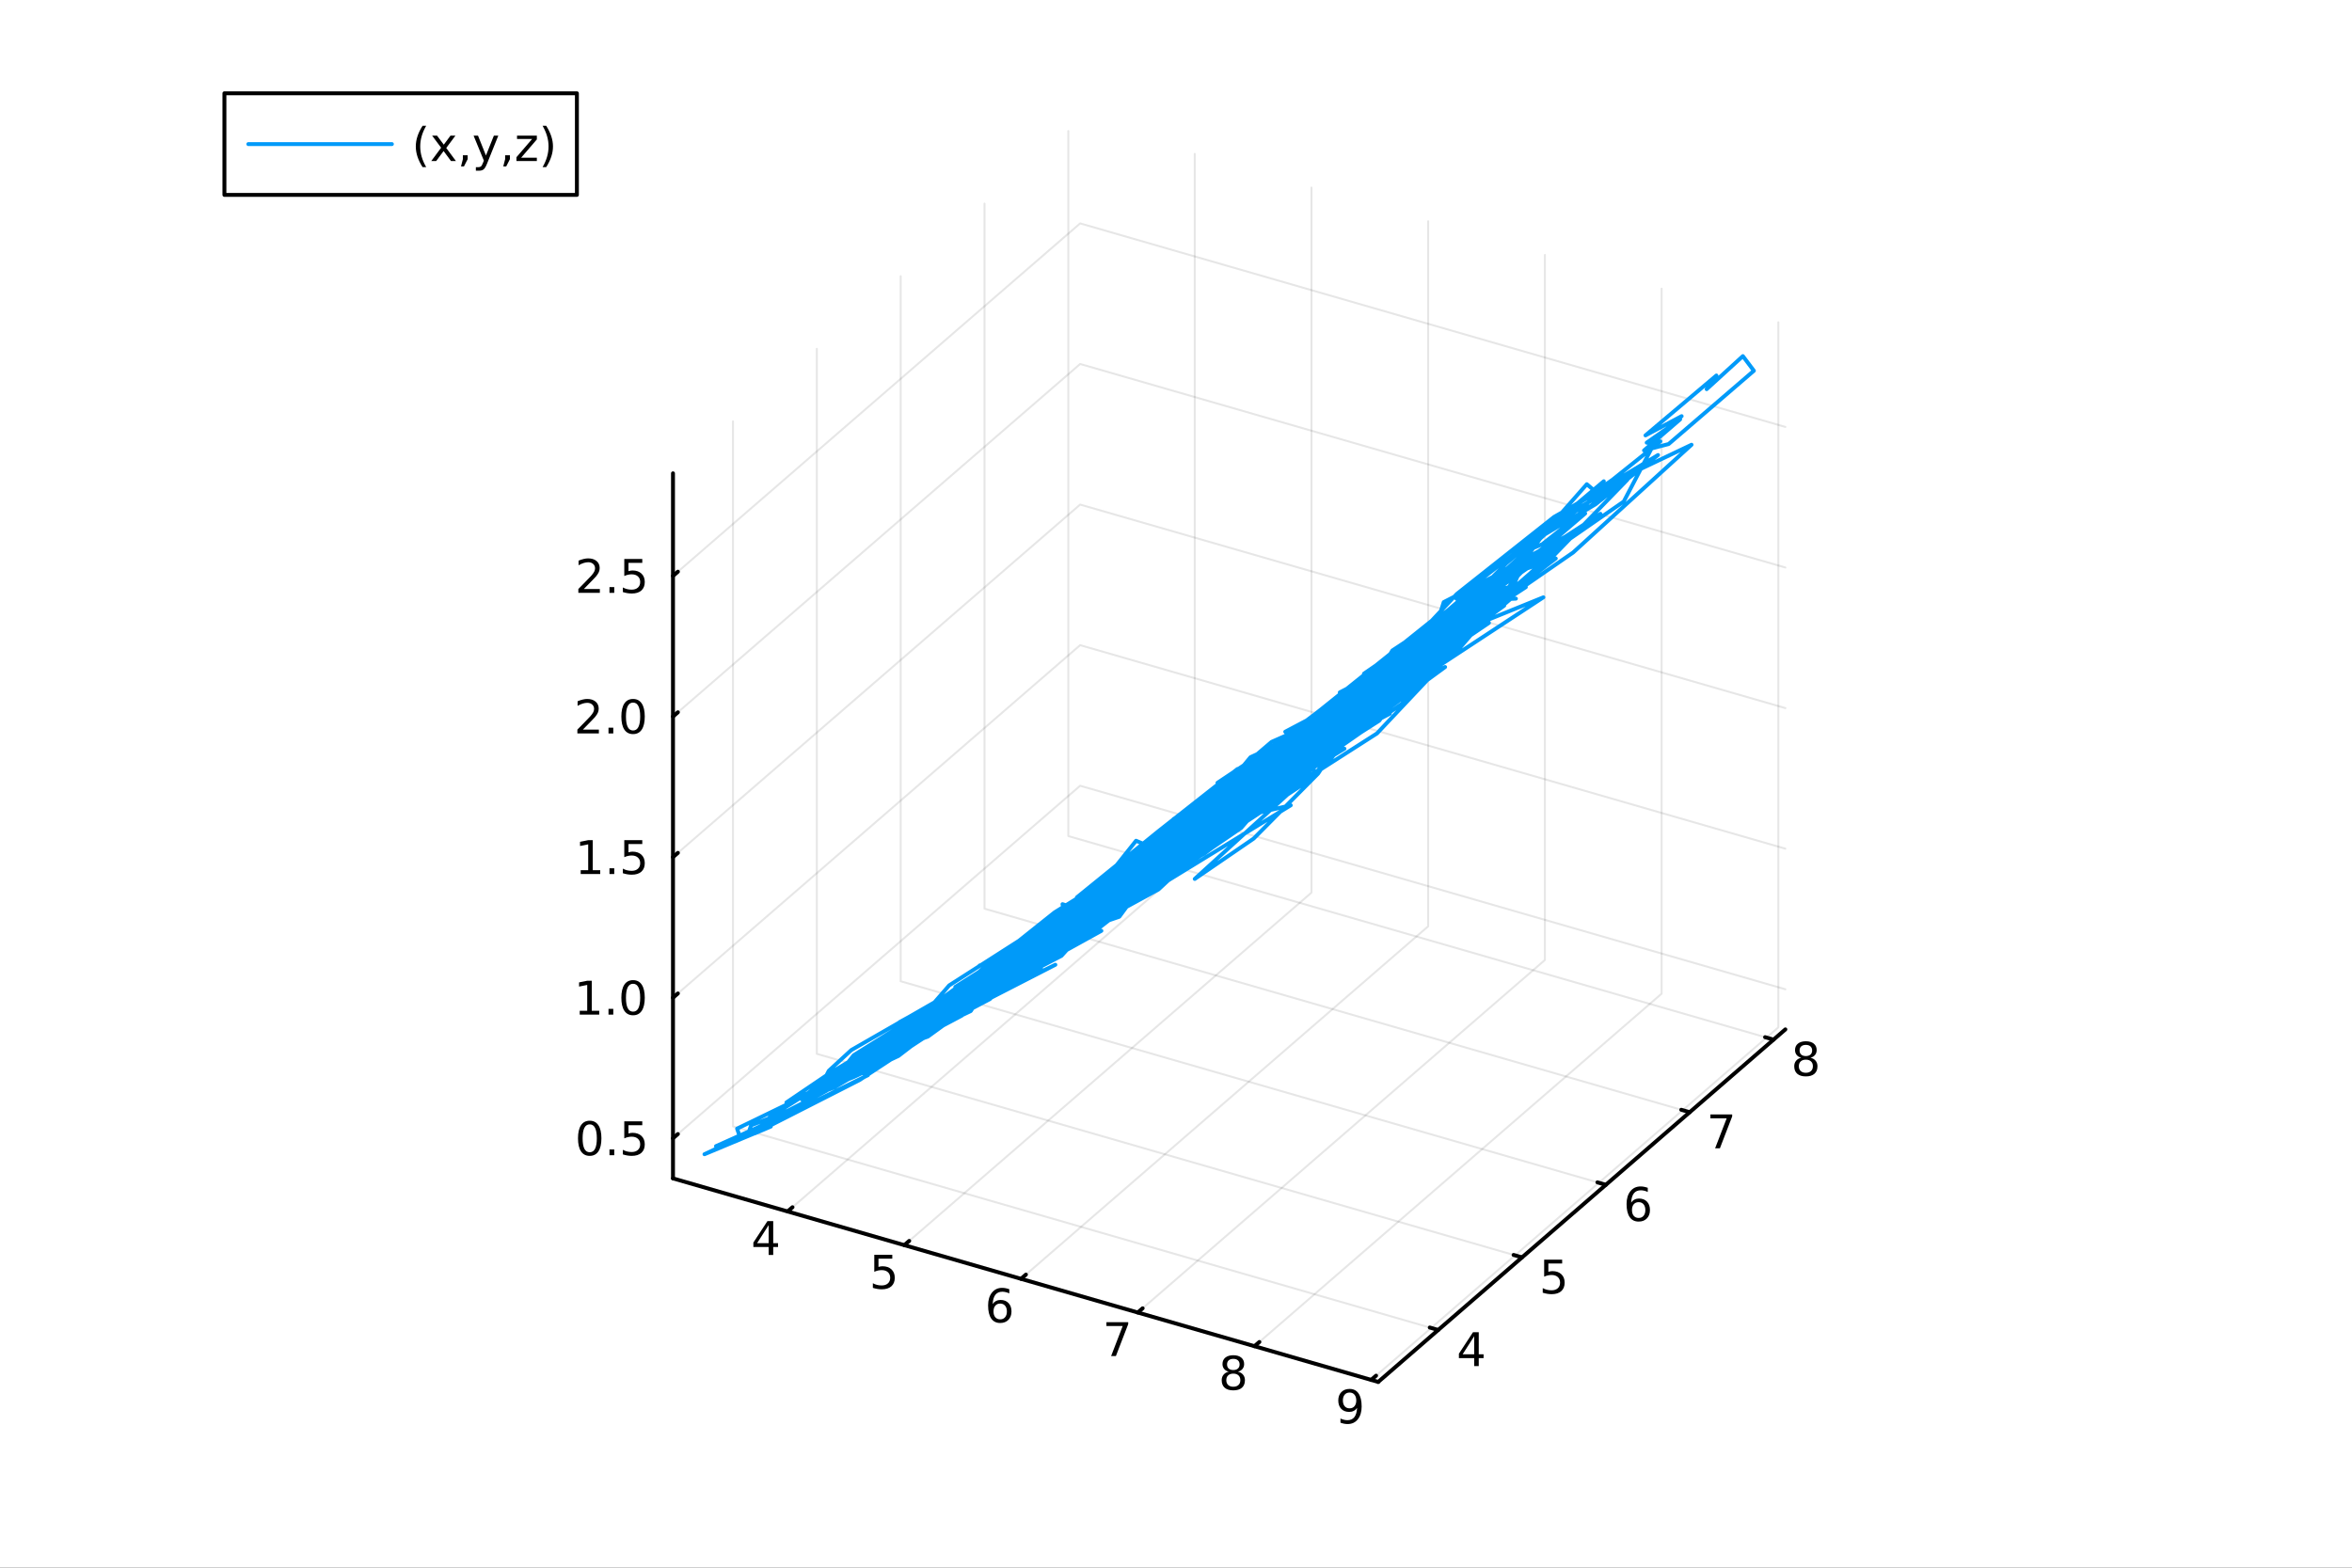 <?xml version="1.0" encoding="utf-8"?>
<svg xmlns="http://www.w3.org/2000/svg" xmlns:xlink="http://www.w3.org/1999/xlink" width="600" height="400" viewBox="0 0 2400 1600">
<rect x="0" y="0" width="2400" height="1600" fill="#333333" stroke="none"/>
<defs>
  <clipPath id="clip690">
    <rect x="0" y="0" width="2400" height="1600"/>
  </clipPath>
</defs>
<path clip-path="url(#clip690)" d="M0 1600 L2400 1600 L2400 0 L0 0  Z" fill="#ffffff" fill-rule="evenodd" fill-opacity="1"/>
<defs>
  <clipPath id="clip691">
    <rect x="480" y="0" width="1681" height="1600"/>
  </clipPath>
</defs>
<defs>
  <clipPath id="clip692">
    <rect x="155" y="47" width="2198" height="1440"/>
  </clipPath>
</defs>
<path clip-path="url(#clip692)" d="M-1129.57 2639.11 L-1129.57 2342.78 L-992.045 2194.62 L-753.843 2280.16 L-753.843 2576.49 L-891.369 2724.66 L-1129.57 2639.11  Z" fill="#ffffff" fill-rule="evenodd" fill-opacity="1"/>
<polyline clip-path="url(#clip692)" style="stroke:#000000; stroke-linecap:round; stroke-linejoin:round; stroke-width:2; stroke-opacity:0.1; fill:none" points="803.666,1236.44 1219.13,876.638 1219.13,157.036 "/>
<polyline clip-path="url(#clip692)" style="stroke:#000000; stroke-linecap:round; stroke-linejoin:round; stroke-width:2; stroke-opacity:0.1; fill:none" points="922.767,1270.82 1338.23,911.019 1338.23,191.418 "/>
<polyline clip-path="url(#clip692)" style="stroke:#000000; stroke-linecap:round; stroke-linejoin:round; stroke-width:2; stroke-opacity:0.1; fill:none" points="1041.87,1305.2 1457.33,945.401 1457.33,225.799 "/>
<polyline clip-path="url(#clip692)" style="stroke:#000000; stroke-linecap:round; stroke-linejoin:round; stroke-width:2; stroke-opacity:0.1; fill:none" points="1160.97,1339.58 1576.43,979.782 1576.43,260.181 "/>
<polyline clip-path="url(#clip692)" style="stroke:#000000; stroke-linecap:round; stroke-linejoin:round; stroke-width:2; stroke-opacity:0.1; fill:none" points="1280.07,1373.96 1695.53,1014.16 1695.53,294.562 "/>
<polyline clip-path="url(#clip692)" style="stroke:#000000; stroke-linecap:round; stroke-linejoin:round; stroke-width:2; stroke-opacity:0.1; fill:none" points="1399.17,1408.35 1814.63,1048.55 1814.63,328.944 "/>
<polyline clip-path="url(#clip692)" style="stroke:#000000; stroke-linecap:round; stroke-linejoin:round; stroke-width:2; stroke-opacity:0.1; fill:none" points="1467.57,1357.38 747.968,1149.65 747.968,430.044 "/>
<polyline clip-path="url(#clip692)" style="stroke:#000000; stroke-linecap:round; stroke-linejoin:round; stroke-width:2; stroke-opacity:0.1; fill:none" points="1553.11,1283.29 833.512,1075.56 833.512,355.961 "/>
<polyline clip-path="url(#clip692)" style="stroke:#000000; stroke-linecap:round; stroke-linejoin:round; stroke-width:2; stroke-opacity:0.1; fill:none" points="1638.66,1209.21 919.056,1001.48 919.056,281.878 "/>
<polyline clip-path="url(#clip692)" style="stroke:#000000; stroke-linecap:round; stroke-linejoin:round; stroke-width:2; stroke-opacity:0.1; fill:none" points="1724.2,1135.13 1004.6,927.397 1004.6,207.795 "/>
<polyline clip-path="url(#clip692)" style="stroke:#000000; stroke-linecap:round; stroke-linejoin:round; stroke-width:2; stroke-opacity:0.1; fill:none" points="1809.75,1061.04 1090.14,853.314 1090.14,133.712 "/>
<polyline clip-path="url(#clip692)" style="stroke:#000000; stroke-linecap:round; stroke-linejoin:round; stroke-width:2; stroke-opacity:0.1; fill:none" points="686.728,1161.74 1102.19,801.938 1821.79,1009.67 "/>
<polyline clip-path="url(#clip692)" style="stroke:#000000; stroke-linecap:round; stroke-linejoin:round; stroke-width:2; stroke-opacity:0.1; fill:none" points="686.728,1018.25 1102.19,658.452 1821.79,866.184 "/>
<polyline clip-path="url(#clip692)" style="stroke:#000000; stroke-linecap:round; stroke-linejoin:round; stroke-width:2; stroke-opacity:0.1; fill:none" points="686.728,874.768 1102.19,514.967 1821.79,722.698 "/>
<polyline clip-path="url(#clip692)" style="stroke:#000000; stroke-linecap:round; stroke-linejoin:round; stroke-width:2; stroke-opacity:0.1; fill:none" points="686.728,731.282 1102.19,371.481 1821.79,579.212 "/>
<polyline clip-path="url(#clip692)" style="stroke:#000000; stroke-linecap:round; stroke-linejoin:round; stroke-width:2; stroke-opacity:0.1; fill:none" points="686.728,587.796 1102.19,227.995 1821.79,435.726 "/>
<polyline clip-path="url(#clip690)" style="stroke:#000000; stroke-linecap:round; stroke-linejoin:round; stroke-width:4; stroke-opacity:1; fill:none" points="686.728,1202.68 1406.33,1410.41 "/>
<polyline clip-path="url(#clip690)" style="stroke:#000000; stroke-linecap:round; stroke-linejoin:round; stroke-width:4; stroke-opacity:1; fill:none" points="803.666,1236.44 808.652,1232.12 "/>
<polyline clip-path="url(#clip690)" style="stroke:#000000; stroke-linecap:round; stroke-linejoin:round; stroke-width:4; stroke-opacity:1; fill:none" points="922.767,1270.82 927.753,1266.5 "/>
<polyline clip-path="url(#clip690)" style="stroke:#000000; stroke-linecap:round; stroke-linejoin:round; stroke-width:4; stroke-opacity:1; fill:none" points="1041.87,1305.2 1046.85,1300.88 "/>
<polyline clip-path="url(#clip690)" style="stroke:#000000; stroke-linecap:round; stroke-linejoin:round; stroke-width:4; stroke-opacity:1; fill:none" points="1160.97,1339.58 1165.95,1335.27 "/>
<polyline clip-path="url(#clip690)" style="stroke:#000000; stroke-linecap:round; stroke-linejoin:round; stroke-width:4; stroke-opacity:1; fill:none" points="1280.07,1373.96 1285.06,1369.65 "/>
<polyline clip-path="url(#clip690)" style="stroke:#000000; stroke-linecap:round; stroke-linejoin:round; stroke-width:4; stroke-opacity:1; fill:none" points="1399.17,1408.35 1404.16,1404.03 "/>
<path clip-path="url(#clip690)" d="M784.349 1250.34 L772.543 1268.79 L784.349 1268.79 L784.349 1250.34 M783.122 1246.26 L789.002 1246.26 L789.002 1268.79 L793.932 1268.79 L793.932 1272.68 L789.002 1272.68 L789.002 1280.82 L784.349 1280.82 L784.349 1272.68 L768.747 1272.68 L768.747 1268.16 L783.122 1246.26 Z" fill="#000000" fill-rule="nonzero" fill-opacity="1" /><path clip-path="url(#clip690)" d="M892.131 1280.65 L910.487 1280.65 L910.487 1284.58 L896.413 1284.58 L896.413 1293.05 Q897.431 1292.71 898.45 1292.54 Q899.468 1292.36 900.487 1292.36 Q906.274 1292.36 909.654 1295.53 Q913.033 1298.7 913.033 1304.12 Q913.033 1309.7 909.561 1312.8 Q906.089 1315.88 899.769 1315.88 Q897.593 1315.88 895.325 1315.51 Q893.08 1315.14 890.672 1314.4 L890.672 1309.7 Q892.756 1310.83 894.978 1311.39 Q897.2 1311.94 899.677 1311.94 Q903.681 1311.94 906.019 1309.84 Q908.357 1307.73 908.357 1304.12 Q908.357 1300.51 906.019 1298.4 Q903.681 1296.29 899.677 1296.29 Q897.802 1296.29 895.927 1296.71 Q894.075 1297.13 892.131 1298.01 L892.131 1280.65 Z" fill="#000000" fill-rule="nonzero" fill-opacity="1" /><path clip-path="url(#clip690)" d="M1020.61 1330.44 Q1017.46 1330.44 1015.61 1332.6 Q1013.78 1334.75 1013.78 1338.5 Q1013.78 1342.23 1015.61 1344.4 Q1017.46 1346.55 1020.61 1346.55 Q1023.75 1346.55 1025.58 1344.4 Q1027.44 1342.23 1027.44 1338.5 Q1027.44 1334.75 1025.58 1332.6 Q1023.75 1330.44 1020.61 1330.44 M1029.89 1315.79 L1029.89 1320.05 Q1028.13 1319.22 1026.32 1318.78 Q1024.54 1318.34 1022.78 1318.34 Q1018.15 1318.34 1015.7 1321.46 Q1013.27 1324.59 1012.92 1330.91 Q1014.29 1328.89 1016.35 1327.83 Q1018.41 1326.74 1020.88 1326.74 Q1026.09 1326.74 1029.1 1329.91 Q1032.13 1333.06 1032.13 1338.5 Q1032.13 1343.82 1028.99 1347.04 Q1025.84 1350.26 1020.61 1350.26 Q1014.61 1350.26 1011.44 1345.68 Q1008.27 1341.07 1008.27 1332.34 Q1008.27 1324.15 1012.16 1319.29 Q1016.05 1314.4 1022.6 1314.4 Q1024.36 1314.4 1026.14 1314.75 Q1027.94 1315.1 1029.89 1315.79 Z" fill="#000000" fill-rule="nonzero" fill-opacity="1" /><path clip-path="url(#clip690)" d="M1129.01 1349.41 L1151.24 1349.41 L1151.24 1351.4 L1138.69 1383.97 L1133.8 1383.97 L1145.61 1353.34 L1129.01 1353.34 L1129.01 1349.41 Z" fill="#000000" fill-rule="nonzero" fill-opacity="1" /><path clip-path="url(#clip690)" d="M1258.48 1401.94 Q1255.15 1401.94 1253.23 1403.72 Q1251.33 1405.5 1251.33 1408.63 Q1251.33 1411.75 1253.23 1413.54 Q1255.15 1415.32 1258.48 1415.32 Q1261.82 1415.32 1263.74 1413.54 Q1265.66 1411.73 1265.66 1408.63 Q1265.66 1405.5 1263.74 1403.72 Q1261.84 1401.94 1258.48 1401.94 M1253.81 1399.95 Q1250.8 1399.21 1249.11 1397.15 Q1247.44 1395.09 1247.44 1392.12 Q1247.44 1387.98 1250.38 1385.57 Q1253.35 1383.16 1258.48 1383.16 Q1263.65 1383.16 1266.59 1385.57 Q1269.53 1387.98 1269.53 1392.12 Q1269.53 1395.09 1267.84 1397.15 Q1266.17 1399.21 1263.18 1399.95 Q1266.56 1400.73 1268.44 1403.03 Q1270.34 1405.32 1270.34 1408.63 Q1270.34 1413.65 1267.26 1416.34 Q1264.2 1419.02 1258.48 1419.02 Q1252.77 1419.02 1249.69 1416.34 Q1246.63 1413.65 1246.63 1408.63 Q1246.63 1405.32 1248.53 1403.03 Q1250.43 1400.73 1253.81 1399.95 M1252.1 1392.56 Q1252.1 1395.25 1253.76 1396.75 Q1255.45 1398.26 1258.48 1398.26 Q1261.49 1398.26 1263.18 1396.75 Q1264.9 1395.25 1264.9 1392.56 Q1264.9 1389.88 1263.18 1388.37 Q1261.49 1386.87 1258.48 1386.87 Q1255.45 1386.87 1253.76 1388.37 Q1252.1 1389.88 1252.1 1392.56 Z" fill="#000000" fill-rule="nonzero" fill-opacity="1" /><path clip-path="url(#clip690)" d="M1367.82 1452.01 L1367.82 1447.75 Q1369.58 1448.59 1371.38 1449.03 Q1373.19 1449.47 1374.92 1449.47 Q1379.55 1449.47 1381.98 1446.37 Q1384.44 1443.24 1384.78 1436.9 Q1383.44 1438.89 1381.38 1439.95 Q1379.32 1441.02 1376.82 1441.02 Q1371.64 1441.02 1368.6 1437.89 Q1365.59 1434.75 1365.59 1429.31 Q1365.59 1423.98 1368.74 1420.76 Q1371.89 1417.55 1377.12 1417.55 Q1383.12 1417.55 1386.27 1422.15 Q1389.44 1426.74 1389.44 1435.49 Q1389.44 1443.66 1385.55 1448.54 Q1381.68 1453.4 1375.13 1453.4 Q1373.37 1453.4 1371.57 1453.06 Q1369.76 1452.71 1367.82 1452.01 M1377.12 1437.36 Q1380.27 1437.36 1382.1 1435.21 Q1383.95 1433.06 1383.95 1429.31 Q1383.95 1425.58 1382.1 1423.43 Q1380.27 1421.25 1377.12 1421.25 Q1373.97 1421.25 1372.12 1423.43 Q1370.29 1425.58 1370.29 1429.31 Q1370.29 1433.06 1372.12 1435.21 Q1373.97 1437.36 1377.12 1437.36 Z" fill="#000000" fill-rule="nonzero" fill-opacity="1" /><polyline clip-path="url(#clip690)" style="stroke:#000000; stroke-linecap:round; stroke-linejoin:round; stroke-width:4; stroke-opacity:1; fill:none" points="1406.33,1410.41 1821.79,1050.61 "/>
<polyline clip-path="url(#clip690)" style="stroke:#000000; stroke-linecap:round; stroke-linejoin:round; stroke-width:4; stroke-opacity:1; fill:none" points="1467.57,1357.38 1458.94,1354.88 "/>
<polyline clip-path="url(#clip690)" style="stroke:#000000; stroke-linecap:round; stroke-linejoin:round; stroke-width:4; stroke-opacity:1; fill:none" points="1553.11,1283.29 1544.48,1280.8 "/>
<polyline clip-path="url(#clip690)" style="stroke:#000000; stroke-linecap:round; stroke-linejoin:round; stroke-width:4; stroke-opacity:1; fill:none" points="1638.66,1209.21 1630.02,1206.72 "/>
<polyline clip-path="url(#clip690)" style="stroke:#000000; stroke-linecap:round; stroke-linejoin:round; stroke-width:4; stroke-opacity:1; fill:none" points="1724.2,1135.13 1715.57,1132.64 "/>
<polyline clip-path="url(#clip690)" style="stroke:#000000; stroke-linecap:round; stroke-linejoin:round; stroke-width:4; stroke-opacity:1; fill:none" points="1809.75,1061.04 1801.11,1058.55 "/>
<path clip-path="url(#clip690)" d="M1504.28 1363.76 L1492.48 1382.21 L1504.28 1382.21 L1504.28 1363.76 M1503.05 1359.69 L1508.93 1359.69 L1508.93 1382.21 L1513.86 1382.21 L1513.86 1386.1 L1508.93 1386.1 L1508.93 1394.25 L1504.28 1394.25 L1504.28 1386.1 L1488.68 1386.1 L1488.68 1381.59 L1503.05 1359.69 Z" fill="#000000" fill-rule="nonzero" fill-opacity="1" /><path clip-path="url(#clip690)" d="M1575.68 1285.61 L1594.04 1285.61 L1594.04 1289.54 L1579.96 1289.54 L1579.96 1298.01 Q1580.98 1297.67 1582 1297.51 Q1583.02 1297.32 1584.04 1297.32 Q1589.82 1297.32 1593.2 1300.49 Q1596.58 1303.66 1596.58 1309.08 Q1596.58 1314.66 1593.11 1317.76 Q1589.64 1320.84 1583.32 1320.84 Q1581.14 1320.84 1578.88 1320.47 Q1576.63 1320.1 1574.22 1319.36 L1574.22 1314.66 Q1576.31 1315.79 1578.53 1316.35 Q1580.75 1316.9 1583.23 1316.9 Q1587.23 1316.9 1589.57 1314.8 Q1591.91 1312.69 1591.91 1309.08 Q1591.91 1305.47 1589.57 1303.36 Q1587.23 1301.26 1583.23 1301.26 Q1581.35 1301.26 1579.48 1301.67 Q1577.63 1302.09 1575.68 1302.97 L1575.68 1285.61 Z" fill="#000000" fill-rule="nonzero" fill-opacity="1" /><path clip-path="url(#clip690)" d="M1672.1 1226.94 Q1668.96 1226.94 1667.1 1229.09 Q1665.28 1231.25 1665.28 1235 Q1665.28 1238.72 1667.1 1240.9 Q1668.96 1243.05 1672.1 1243.05 Q1675.25 1243.05 1677.08 1240.9 Q1678.93 1238.72 1678.93 1235 Q1678.93 1231.25 1677.08 1229.09 Q1675.25 1226.94 1672.1 1226.94 M1681.39 1212.29 L1681.39 1216.55 Q1679.63 1215.71 1677.82 1215.27 Q1676.04 1214.83 1674.28 1214.83 Q1669.65 1214.83 1667.2 1217.96 Q1664.77 1221.08 1664.42 1227.4 Q1665.78 1225.39 1667.85 1224.32 Q1669.91 1223.24 1672.38 1223.24 Q1677.59 1223.24 1680.6 1226.41 Q1683.63 1229.56 1683.63 1235 Q1683.63 1240.32 1680.48 1243.54 Q1677.34 1246.76 1672.1 1246.76 Q1666.11 1246.76 1662.94 1242.17 Q1659.77 1237.57 1659.77 1228.84 Q1659.77 1220.64 1663.66 1215.78 Q1667.54 1210.9 1674.1 1210.9 Q1675.85 1210.9 1677.64 1211.25 Q1679.44 1211.59 1681.39 1212.29 Z" fill="#000000" fill-rule="nonzero" fill-opacity="1" /><path clip-path="url(#clip690)" d="M1745.31 1137.44 L1767.53 1137.44 L1767.53 1139.43 L1754.99 1172 L1750.1 1172 L1761.91 1141.38 L1745.31 1141.38 L1745.31 1137.44 Z" fill="#000000" fill-rule="nonzero" fill-opacity="1" /><path clip-path="url(#clip690)" d="M1842.71 1081.51 Q1839.37 1081.51 1837.45 1083.29 Q1835.55 1085.07 1835.55 1088.2 Q1835.55 1091.32 1837.45 1093.1 Q1839.37 1094.89 1842.71 1094.89 Q1846.04 1094.89 1847.96 1093.1 Q1849.88 1091.3 1849.88 1088.2 Q1849.88 1085.07 1847.96 1083.29 Q1846.06 1081.51 1842.71 1081.51 M1838.03 1079.51 Q1835.02 1078.77 1833.33 1076.71 Q1831.66 1074.65 1831.66 1071.69 Q1831.66 1067.55 1834.6 1065.14 Q1837.57 1062.73 1842.71 1062.73 Q1847.87 1062.73 1850.81 1065.14 Q1853.75 1067.55 1853.75 1071.69 Q1853.75 1074.65 1852.06 1076.71 Q1850.39 1078.77 1847.4 1079.51 Q1850.78 1080.3 1852.66 1082.59 Q1854.56 1084.89 1854.56 1088.2 Q1854.56 1093.22 1851.48 1095.9 Q1848.42 1098.59 1842.71 1098.59 Q1836.99 1098.59 1833.91 1095.9 Q1830.85 1093.22 1830.85 1088.2 Q1830.85 1084.89 1832.75 1082.59 Q1834.65 1080.3 1838.03 1079.51 M1836.32 1072.13 Q1836.32 1074.82 1837.98 1076.32 Q1839.67 1077.83 1842.71 1077.83 Q1845.72 1077.83 1847.4 1076.32 Q1849.12 1074.82 1849.12 1072.13 Q1849.12 1069.45 1847.4 1067.94 Q1845.72 1066.44 1842.71 1066.44 Q1839.67 1066.44 1837.98 1067.94 Q1836.32 1069.45 1836.32 1072.13 Z" fill="#000000" fill-rule="nonzero" fill-opacity="1" /><polyline clip-path="url(#clip690)" style="stroke:#000000; stroke-linecap:round; stroke-linejoin:round; stroke-width:4; stroke-opacity:1; fill:none" points="686.728,1202.68 686.728,483.08 "/>
<polyline clip-path="url(#clip690)" style="stroke:#000000; stroke-linecap:round; stroke-linejoin:round; stroke-width:4; stroke-opacity:1; fill:none" points="686.728,1161.74 691.714,1157.42 "/>
<polyline clip-path="url(#clip690)" style="stroke:#000000; stroke-linecap:round; stroke-linejoin:round; stroke-width:4; stroke-opacity:1; fill:none" points="686.728,1018.25 691.714,1013.94 "/>
<polyline clip-path="url(#clip690)" style="stroke:#000000; stroke-linecap:round; stroke-linejoin:round; stroke-width:4; stroke-opacity:1; fill:none" points="686.728,874.768 691.714,870.45 "/>
<polyline clip-path="url(#clip690)" style="stroke:#000000; stroke-linecap:round; stroke-linejoin:round; stroke-width:4; stroke-opacity:1; fill:none" points="686.728,731.282 691.714,726.964 "/>
<polyline clip-path="url(#clip690)" style="stroke:#000000; stroke-linecap:round; stroke-linejoin:round; stroke-width:4; stroke-opacity:1; fill:none" points="686.728,587.796 691.714,583.478 "/>
<path clip-path="url(#clip690)" d="M601.748 1147.54 Q598.137 1147.54 596.308 1151.1 Q594.503 1154.64 594.503 1161.77 Q594.503 1168.88 596.308 1172.45 Q598.137 1175.99 601.748 1175.99 Q605.382 1175.99 607.188 1172.45 Q609.017 1168.88 609.017 1161.77 Q609.017 1154.64 607.188 1151.1 Q605.382 1147.54 601.748 1147.54 M601.748 1143.83 Q607.558 1143.83 610.614 1148.44 Q613.692 1153.02 613.692 1161.77 Q613.692 1170.5 610.614 1175.11 Q607.558 1179.69 601.748 1179.69 Q595.938 1179.69 592.859 1175.11 Q589.804 1170.5 589.804 1161.77 Q589.804 1153.02 592.859 1148.44 Q595.938 1143.83 601.748 1143.83 Z" fill="#000000" fill-rule="nonzero" fill-opacity="1" /><path clip-path="url(#clip690)" d="M621.91 1173.14 L626.794 1173.14 L626.794 1179.02 L621.91 1179.02 L621.91 1173.14 Z" fill="#000000" fill-rule="nonzero" fill-opacity="1" /><path clip-path="url(#clip690)" d="M637.026 1144.46 L655.382 1144.46 L655.382 1148.39 L641.308 1148.39 L641.308 1156.87 Q642.327 1156.52 643.345 1156.36 Q644.364 1156.17 645.382 1156.17 Q651.169 1156.17 654.549 1159.34 Q657.928 1162.51 657.928 1167.93 Q657.928 1173.51 654.456 1176.61 Q650.984 1179.69 644.664 1179.69 Q642.489 1179.69 640.22 1179.32 Q637.975 1178.95 635.567 1178.21 L635.567 1173.51 Q637.651 1174.64 639.873 1175.2 Q642.095 1175.76 644.572 1175.76 Q648.576 1175.76 650.914 1173.65 Q653.252 1171.54 653.252 1167.93 Q653.252 1164.32 650.914 1162.21 Q648.576 1160.11 644.572 1160.11 Q642.697 1160.11 640.822 1160.52 Q638.97 1160.94 637.026 1161.82 L637.026 1144.46 Z" fill="#000000" fill-rule="nonzero" fill-opacity="1" /><path clip-path="url(#clip690)" d="M591.563 1031.6 L599.202 1031.6 L599.202 1005.23 L590.892 1006.9 L590.892 1002.64 L599.155 1000.97 L603.831 1000.97 L603.831 1031.6 L611.47 1031.6 L611.47 1035.53 L591.563 1035.53 L591.563 1031.6 Z" fill="#000000" fill-rule="nonzero" fill-opacity="1" /><path clip-path="url(#clip690)" d="M620.915 1029.65 L625.799 1029.65 L625.799 1035.53 L620.915 1035.53 L620.915 1029.65 Z" fill="#000000" fill-rule="nonzero" fill-opacity="1" /><path clip-path="url(#clip690)" d="M645.984 1004.05 Q642.373 1004.05 640.544 1007.62 Q638.739 1011.16 638.739 1018.29 Q638.739 1025.39 640.544 1028.96 Q642.373 1032.5 645.984 1032.5 Q649.618 1032.5 651.424 1028.96 Q653.252 1025.39 653.252 1018.29 Q653.252 1011.16 651.424 1007.62 Q649.618 1004.05 645.984 1004.05 M645.984 1000.35 Q651.794 1000.35 654.85 1004.95 Q657.928 1009.54 657.928 1018.29 Q657.928 1027.01 654.85 1031.62 Q651.794 1036.2 645.984 1036.2 Q640.174 1036.2 637.095 1031.62 Q634.04 1027.01 634.04 1018.29 Q634.04 1009.54 637.095 1004.95 Q640.174 1000.35 645.984 1000.35 Z" fill="#000000" fill-rule="nonzero" fill-opacity="1" /><path clip-path="url(#clip690)" d="M592.558 888.112 L600.197 888.112 L600.197 861.747 L591.887 863.413 L591.887 859.154 L600.151 857.488 L604.827 857.488 L604.827 888.112 L612.466 888.112 L612.466 892.048 L592.558 892.048 L592.558 888.112 Z" fill="#000000" fill-rule="nonzero" fill-opacity="1" /><path clip-path="url(#clip690)" d="M621.91 886.168 L626.794 886.168 L626.794 892.048 L621.91 892.048 L621.91 886.168 Z" fill="#000000" fill-rule="nonzero" fill-opacity="1" /><path clip-path="url(#clip690)" d="M637.026 857.488 L655.382 857.488 L655.382 861.423 L641.308 861.423 L641.308 869.895 Q642.327 869.548 643.345 869.386 Q644.364 869.2 645.382 869.2 Q651.169 869.2 654.549 872.372 Q657.928 875.543 657.928 880.96 Q657.928 886.538 654.456 889.64 Q650.984 892.719 644.664 892.719 Q642.489 892.719 640.22 892.349 Q637.975 891.978 635.567 891.237 L635.567 886.538 Q637.651 887.673 639.873 888.228 Q642.095 888.784 644.572 888.784 Q648.576 888.784 650.914 886.677 Q653.252 884.571 653.252 880.96 Q653.252 877.349 650.914 875.242 Q648.576 873.136 644.572 873.136 Q642.697 873.136 640.822 873.552 Q638.97 873.969 637.026 874.849 L637.026 857.488 Z" fill="#000000" fill-rule="nonzero" fill-opacity="1" /><path clip-path="url(#clip690)" d="M594.78 744.627 L611.1 744.627 L611.1 748.562 L589.156 748.562 L589.156 744.627 Q591.818 741.872 596.401 737.242 Q601.007 732.59 602.188 731.247 Q604.433 728.724 605.313 726.988 Q606.216 725.229 606.216 723.539 Q606.216 720.784 604.271 719.048 Q602.35 717.312 599.248 717.312 Q597.049 717.312 594.595 718.076 Q592.165 718.84 589.387 720.391 L589.387 715.668 Q592.211 714.534 594.665 713.955 Q597.118 713.377 599.155 713.377 Q604.526 713.377 607.72 716.062 Q610.915 718.747 610.915 723.238 Q610.915 725.367 610.104 727.289 Q609.317 729.187 607.211 731.779 Q606.632 732.451 603.53 735.668 Q600.429 738.863 594.78 744.627 Z" fill="#000000" fill-rule="nonzero" fill-opacity="1" /><path clip-path="url(#clip690)" d="M620.915 742.682 L625.799 742.682 L625.799 748.562 L620.915 748.562 L620.915 742.682 Z" fill="#000000" fill-rule="nonzero" fill-opacity="1" /><path clip-path="url(#clip690)" d="M645.984 717.08 Q642.373 717.08 640.544 720.645 Q638.739 724.187 638.739 731.316 Q638.739 738.423 640.544 741.988 Q642.373 745.529 645.984 745.529 Q649.618 745.529 651.424 741.988 Q653.252 738.423 653.252 731.316 Q653.252 724.187 651.424 720.645 Q649.618 717.08 645.984 717.08 M645.984 713.377 Q651.794 713.377 654.85 717.983 Q657.928 722.567 657.928 731.316 Q657.928 740.043 654.85 744.65 Q651.794 749.233 645.984 749.233 Q640.174 749.233 637.095 744.65 Q634.04 740.043 634.04 731.316 Q634.04 722.567 637.095 717.983 Q640.174 713.377 645.984 713.377 Z" fill="#000000" fill-rule="nonzero" fill-opacity="1" /><path clip-path="url(#clip690)" d="M595.776 601.141 L612.095 601.141 L612.095 605.076 L590.151 605.076 L590.151 601.141 Q592.813 598.386 597.396 593.757 Q602.003 589.104 603.183 587.761 Q605.429 585.238 606.308 583.502 Q607.211 581.743 607.211 580.053 Q607.211 577.298 605.267 575.562 Q603.345 573.826 600.243 573.826 Q598.044 573.826 595.591 574.59 Q593.16 575.354 590.382 576.905 L590.382 572.183 Q593.206 571.048 595.66 570.47 Q598.114 569.891 600.151 569.891 Q605.521 569.891 608.716 572.576 Q611.91 575.261 611.91 579.752 Q611.91 581.882 611.1 583.803 Q610.313 585.701 608.206 588.294 Q607.628 588.965 604.526 592.182 Q601.424 595.377 595.776 601.141 Z" fill="#000000" fill-rule="nonzero" fill-opacity="1" /><path clip-path="url(#clip690)" d="M621.91 599.196 L626.794 599.196 L626.794 605.076 L621.91 605.076 L621.91 599.196 Z" fill="#000000" fill-rule="nonzero" fill-opacity="1" /><path clip-path="url(#clip690)" d="M637.026 570.516 L655.382 570.516 L655.382 574.451 L641.308 574.451 L641.308 582.923 Q642.327 582.576 643.345 582.414 Q644.364 582.229 645.382 582.229 Q651.169 582.229 654.549 585.4 Q657.928 588.571 657.928 593.988 Q657.928 599.567 654.456 602.669 Q650.984 605.747 644.664 605.747 Q642.489 605.747 640.22 605.377 Q637.975 605.006 635.567 604.266 L635.567 599.567 Q637.651 600.701 639.873 601.256 Q642.095 601.812 644.572 601.812 Q648.576 601.812 650.914 599.706 Q653.252 597.599 653.252 593.988 Q653.252 590.377 650.914 588.27 Q648.576 586.164 644.572 586.164 Q642.697 586.164 640.822 586.581 Q638.97 586.997 637.026 587.877 L637.026 570.516 Z" fill="#000000" fill-rule="nonzero" fill-opacity="1" /><polyline clip-path="url(#clip692)" style="stroke:#009af9; stroke-linecap:round; stroke-linejoin:round; stroke-width:4; stroke-opacity:1; fill:none" points="1069.55,959.273 1077.44,955.714 1088.78,950.413 1080.17,954.562 1101.86,944.331 1104.92,942.872 1104.5,943.07 1099.5,945.444 1095.86,947.184 1072.97,958.169 1072.11,958.813 1070.3,959.968 1087.45,952.008 1096.63,947.677 1100.95,945.635 1125.64,933.728 1112.45,939.552 1112.5,939.168 1090.76,949.52 1103.06,943.855 1115.69,937.327 1113.45,937.965 1123.47,931.821 1107.17,938.894 1111.09,936.636 1105.23,940.011 1110.17,937.264 1052.67,966.235 1088.58,951.067 1058.72,967.067 968.727,1015.68 993.414,1008.25 1030.27,992.771 1021.92,997.243 1005.16,1008.45 982.541,1023.23 926.26,1051.33 969.437,1035.85 963.152,1041.66 1018.92,1002.23 1074.4,965.312 1069.84,961.115 1050.12,973.096 1079.24,955.636 1099.63,941.263 1007.78,998.453 1003.95,999.699 926.944,1052.93 894.642,1071.11 835.354,1111.16 915.958,1067.48 889.532,1081.78 986.651,1032.41 952.058,1042.5 901.533,1072.85 933.5,1056.52 1009.32,1015.38 1056.17,984.246 1092.91,949.635 1115.41,927.232 1340.86,788.958 1339.52,772.869 1242.97,834.223 1263.95,820.736 1286.82,792.056 1142.07,888.907 1171.92,885.695 1135.15,913.161 1299.61,810.673 1201.91,858.6 1212.32,859.057 1190.75,875.769 1262.04,833.202 1141.09,915.997 1032.66,991.347 1105.59,951.103 1117.16,940.137 1135.37,923.386 1117.83,930.485 1270.25,827.903 1326.97,769.482 1264.76,812.663 1414.2,709.139 1378.52,725.95 1366.41,741.865 1360.48,741.25 1306.96,761.211 1294.32,781.622 1334.75,760.457 1239.72,816.988 1354.1,753.13 1287.87,789.801 1194.04,841.331 1354.12,748.613 1236.59,834.15 1232.83,839.443 1263.95,823.079 1240.35,849.552 1154.4,905.003 1177.5,877.416 1263.43,824.512 1291.71,810.075 1394.53,725.297 1408.54,703.689 1426.48,694.748 1481.7,633.127 1656.88,511.878 1687.9,452.61 1680.32,451.779 1714.43,428.005 1677.58,459.712 1702.69,453.189 1789.67,378.4 1778.44,363.457 1741.5,397.158 1751.42,383.253 1679.07,444.345 1715.95,424.732 1682.82,452.811 1694.28,450.477 1645.62,489.485 1579.93,535.612 1605.91,530.322 1617.52,524.03 1588.01,549.299 1528.83,593.259 1391.77,687.563 1474.09,650.281 1404.52,699.467 1358.54,731.178 1289.7,783.884 1266.82,803.753 1302.02,790.413 1355.43,762.916 1263.37,817.75 1252.1,824.841 1292.11,803.251 1286.63,806.329 1304.83,796.796 1371.51,748.992 1410.78,724.221 1306.52,793.482 1387.87,720.59 1293.27,771.813 1339.73,740.98 1375.95,730.77 1399.83,708.751 1490.19,644.496 1524.78,622.73 1571.92,579.293 1505.89,638.122 1296.63,789.863 1272.98,806.728 1177.68,879.574 1207.72,863.422 1203.18,858.946 1145.75,902.16 1193.07,879.201 1063.23,955.282 1134.8,922.189 1038.6,978.266 1128.85,931.191 1128.8,930.161 1154.5,910.066 1180.68,877.415 1086.81,941.554 1119.39,929.259 1073.12,956.753 994.235,1012.56 1121.16,937.452 1093.19,947.366 1059.91,972.022 1119.35,944.836 1030.15,1007.04 1009.35,1012.49 1059.54,970.299 1014.94,1000.4 1010.07,1001.85 1081.88,962.007 1087.76,950.616 1115.01,939.136 1079.99,952.941 1049.94,979.462 1114.69,935.558 1150.33,909.613 1076.17,955.014 1004.1,997.234 987.834,1015.56 1006.78,1007.48 1091.9,948.89 1110.58,928.926 1140.08,916.588 1238.09,848.412 1265.3,811.737 1239.67,830.502 1307.87,793.755 1298,784.214 1392.45,725.171 1280.79,789.698 1119.21,908.149 1156.74,895.914 1136.82,910.158 1156.59,905.003 1114.68,928.523 1104.13,932.886 1127.4,925.81 1140.66,915.944 1141.06,907.799 1173.07,893.784 1238.61,855.691 1274.63,827.621 1269.5,817.213 1303.83,787.333 1213.06,847.189 1203.81,851.584 1243.95,828.666 1211.48,843.263 1251.36,805.144 1296.25,788.739 1133.14,905.9 1206.79,862.734 1250.97,835.558 1406.44,733.537 1527.38,619.243 1547.2,587.076 1449.23,661.414 1399.28,706.165 1481.31,650.502 1452.88,661.005 1365.88,725.995 1396.82,707.85 1605.19,563.917 1726.06,453.915 1655.51,487.503 1568.53,550.043 1628.08,514.686 1691.86,464.428 1588.63,526.374 1561.7,563.332 1453.55,641.593 1414.1,686.053 1388.22,714.911 1420.24,702.94 1427.82,692.413 1356.81,735.469 1488.08,651.396 1421.82,682.577 1416.41,690.223 1321.05,766.649 1399.87,727.99 1379.71,731.575 1399.93,705.919 1516.07,614.257 1453.81,654.917 1391.41,707.504 1415.24,693.445 1345.04,742.969 1364.89,739.668 1401.68,698.748 1484.05,643.309 1472.13,651.374 1338.6,740.331 1487.71,645.022 1499.05,637.308 1587.52,569.987 1505.93,598.344 1416.14,675.732 1435.07,681.912 1397.9,705.391 1281.4,784.756 1216.98,840.943 1259.41,823.314 1279.24,817.265 1293.33,801.339 1302.85,798.122 1336.89,776.596 1244.66,844.989 1165.21,894.69 1212.67,872.72 1143.84,912.364 1105.65,941.023 1172.85,885.853 1162.66,894.555 1199.5,866.154 1211.5,858.348 1125.46,912.683 1181.09,886.316 1208.81,878.593 1276.51,826.712 1294.99,802.57 1290.25,779.403 1389.4,708.514 1222.82,827.504 1264.33,809.416 1302.07,797.46 1310.7,771.779 1319.86,764.97 1197.56,835.846 1167.96,873.448 1106.92,926.071 1097.4,936.918 1096.58,942.093 1067.56,961.262 995.431,1003.42 956.139,1031.51 900.55,1063.52 989.455,1027.32 1016.61,1010.1 1039.13,982.382 1007.22,994.894 1229.01,871.128 1270.73,839.914 1239.3,845.371 1209.67,847.144 1174.74,879.17 1194.49,869.048 1136.95,900.26 1244.2,842.676 1284.82,801 1121.33,904.538 1039.47,968.898 1027.78,983.991 1081.77,953.197 1173.36,898.969 1214.69,875.145 1258.33,835.163 1183.54,876.304 1084.11,933.702 1004.65,997.341 1010.45,999.185 1002.34,1010.45 916.969,1057.08 992.703,1023.1 914.78,1056.45 912.738,1061.58 888.966,1076.77 871.702,1084.81 949.344,1049.49 932.371,1061.87 993.58,1024.2 1042.92,987.642 1101.2,947.789 1141.51,922.079 1126.61,922.125 1129.99,922.856 1100.13,936.986 1048.39,961.187 1055.87,968.715 1108.1,932.47 1076.1,953.844 1122.43,926.166 1187.66,861.013 1239.89,829.751 1225.8,837.577 1026.62,972.421 965.891,1018.79 959.734,1026.54 996.279,1010.49 1039.55,990.765 1022.15,994.609 993.645,1012.32 999.814,1009.98 1017.7,1001.32 1072,975.331 1112.23,939.421 1081.69,955.819 1204.55,879.302 1215.86,871.683 1131.93,920.922 1181.78,889.163 1149.39,923.253 1053.27,990.344 1048.96,986.869 996.746,1015.64 1066.29,971.09 1139.91,918.65 1192.55,890.223 1155.69,911.05 1060.16,958.96 1133.64,926.299 1001.86,1018.05 946.727,1058 939.316,1060.54 1084.63,969.335 1038.63,982.295 1007.99,994.11 959.483,1019.57 868.652,1071.74 845.695,1092.88 839.012,1105.9 887.84,1081.91 900.228,1081.89 896.048,1080.7 978.46,1035.32 1025.06,1010.14 1018,1001.86 995.281,1013.36 1036.48,986.278 1006.63,991.857 1029.43,980.43 999.932,1010.29 1019.06,1000.06 1065.01,979.648 1167.96,905.155 1105.47,933.697 1168.04,889.203 1168.32,887.618 1221.16,856.857 1214.98,861.644 1200.45,878.447 1230.34,848.011 1133.68,908.804 1083.13,931.373 1057.65,964.227 1124.43,933.081 1124.13,931.135 1119.72,930.428 1213.37,864.632 1279.29,818.522 1197.57,874.641 1217.42,863.361 1251.38,835.303 1134.27,917.589 1062.64,962.205 1072,957.373 996.954,1006.12 1012.79,999.252 1008.16,1002.92 1040.01,968.233 994.985,1012.36 1001.37,1010.09 934.599,1046.05 853.441,1095.28 865.827,1096.58 885.533,1084.36 834.786,1109.1 856.064,1105.3 870.996,1099.26 916.816,1077.69 959.776,1044.66 1020.74,1008.13 1117.4,946.615 1120.99,936.163 1153.56,912.003 1152,910.451 1405.07,748.553 1465.78,684.143 1479.4,654.588 1400.85,696.804 1451.5,671.76 1371.03,726.768 1318.19,770.664 1372.68,743.224 1369.1,744.655 1309.26,781.861 1278.01,811.923 1194.67,868.834 1143.7,918.417 1177.32,884.091 1224.66,852.073 1168.56,896.652 1232.58,860.052 1187.39,894.151 1124.86,937.903 1075.55,958.607 1112.89,924.482 1143.41,911.843 1207.64,868.4 1263.2,832.667 1351.96,782.398 1395.73,725.895 1411.65,708.662 1481.14,636.77 1493.54,621.542 1462.46,636.597 1444.1,663.672 1368.08,731.776 1422.97,702.996 1335.14,758.602 1373.86,736.426 1366.05,735.81 1419.51,701.918 1373.71,735.744 1329.24,770.561 1174.69,868.005 1103.99,920.802 1097.36,940.892 1102.24,930.836 1128.65,918.393 1135.48,925.777 1180.12,901.328 1185.95,895.322 1060.21,957.576 992.97,1004.16 1116.2,940.678 1062.7,973.246 1079.14,957.063 1042.65,973.503 1173.04,886.094 1226.15,850.304 1216.97,846.636 1109.91,925.547 1154,902.079 1185.29,870.479 1219.37,862.809 1222.66,853.278 1117.91,927.092 960.737,1029.91 1058.23,971.589 997.569,998.278 1035.28,984.688 1039.92,977.883 1161.07,893.099 1126.53,913.114 1133.96,908.432 1116.88,928.757 1024.73,984.017 1066.81,950.774 1127.94,913.265 1244.24,832.873 1271.32,813.017 1226.15,851.938 1283.85,793.536 1297.37,791.629 1285.85,818.966 1260.36,828.658 1225.99,847.953 1194.38,871.415 1183.99,885.164 1259.06,823.853 1177.11,871.519 1054.95,951.768 1039.62,968.064 1031.52,978.814 1010.99,996.629 1091.59,955.492 1083.55,951.953 1117.43,937.796 1064.86,965.766 1105.46,936.135 1117.12,923.663 1190.67,882.01 1207.16,868.823 1120.67,916.487 1134.88,911.023 1194.84,880.237 1122.37,942.369 1142.14,935.633 1169.2,898.789 1253.61,846.642 1222.43,856.662 1130.69,913.102 1098.43,927.237 1084.18,922.831 1088.79,943.955 1060.7,961.297 1064.7,962.732 980.328,1012.46 949.455,1037.97 956.535,1044.58 874.329,1091.49 888.924,1090.24 915.738,1077.94 931.655,1061.14 937.237,1052.43 870.085,1092.28 987.685,1028.39 902.066,1071.97 885.307,1079.28 891.347,1078.76 968.102,1037.38 878.42,1086.08 910.954,1074.06 929.249,1060.13 899.121,1070.62 956.161,1038.93 942.885,1047.12 971.677,1029.61 1017.56,1001.14 1039.94,985.284 1182.12,907.772 1251.81,842.64 1219.28,858.729 1224.43,846.983 1249.86,825.734 1164.07,889.676 1147,903.599 1149.03,907.109 1110.58,924.405 1224.96,858.667 1221.53,833.474 1108.87,914.243 1111.19,927.303 1249.01,844.904 1430.7,718.181 1467.23,671.325 1323.73,757.586 1240.18,817.186 1269.82,815.319 1270.16,809.247 1291.55,794.542 1141.92,903.521 1166.44,890.405 1142.47,905.759 1188.45,879.73 1094.46,928.264 1029.71,980.186 1083.44,955.735 1090.87,952.938 1089.73,955.275 1128.58,931.244 1075.58,955.291 1079.19,951.128 1148.59,917.822 1202.42,876.619 1263.84,829.538 1260.74,823.594 1284.87,799.913 1296.75,786.608 1272.52,806.004 1358.41,730.99 1492.29,633.986 1461.56,650.589 1470.24,657.858 1387.74,708.004 1251.19,809.753 1161.93,880.555 1150.9,893.112 1249.99,836.629 1306.06,792.028 1244.24,826.266 1185.81,856.235 1192.81,864.239 1195.24,867.792 1247.56,837.264 1224.15,856.514 1341.33,775.26 1361.26,745.179 1349.81,746.624 1242.05,820.863 1212.39,842.478 1073.19,937.213 998.855,993.56 1013.88,996.455 1017.24,999.94 994.418,1009.31 927.226,1048.69 940.087,1046.2 925.78,1051.54 920.073,1059.17 977.906,1033.45 946.621,1050.97 934.775,1058.95 933.403,1052.26 1041.35,997.367 997.853,1011.52 944.469,1044.33 973.716,1034.31 1011.1,1011.35 997.34,1014.84 953.269,1038.8 861.427,1095.39 832.48,1117.04 851.548,1109.76 889.353,1087.43 921.346,1069.74 925.081,1064.01 916.291,1060.16 838.845,1103.71 817.63,1121.35 829.837,1119.19 822.467,1125.9 836.73,1113.13 861.617,1103 907.751,1075.52 917.301,1064.39 968.24,1035.06 1007.91,1011.24 980.44,1031.28 1037.65,993.381 1070.44,966.546 996.115,1011.61 1052.79,984.256 1086.22,944.46 1171.34,891.2 1240.04,848.43 1361.85,753.985 1347.24,750.442 1290.59,771.462 1333.56,746.636 1264.68,811.16 1325.07,779.205 1272.77,808.652 1132.38,898.027 1126.12,915.592 1126.67,917.967 1089.82,942.192 1104.53,938.989 1031.05,978.757 999.27,999.49 959.662,1027.85 976.322,1023.06 932.506,1043.21 953.17,1039.37 936.898,1045.95 897.601,1069.19 943.801,1044.84 950.512,1043.8 1041.15,992.511 1052.97,978.245 962.837,1027.83 910.494,1060.97 986.094,1021.26 1053.05,983.227 1159.86,913.623 1281.09,831.839 1272.92,812.423 1249.92,823.487 1109.22,917.946 1132.69,909.193 1092.8,929.481 1085.23,941.804 1097.3,941.24 1111.73,929.893 1043.88,974.387 944.411,1037.89 969.443,1024.99 961.408,1029.32 1089.62,960.936 1109.33,936.206 1170.65,899.029 1272.89,834.654 1347.59,778.153 1341.11,764.408 1483.94,662.793 1436.57,675.193 1369.37,726.862 1317.84,749.043 1201.5,839.941 1210.53,848.56 1129.76,904.39 1091.01,942.021 1128.14,927.864 1069.63,962.581 1096.25,947.334 1221.98,865.878 1102.14,934.049 1135.85,921.327 1079.3,946.559 1109.53,928.216 1078.98,950.324 1152.26,918.107 1157.92,904.015 1188.6,877.244 1185.24,874.276 1253.28,825.407 1153.91,900.367 1147.28,920.876 1077.95,967.221 1076.12,968.047 1231.95,860.129 1279.69,813.868 1331.5,775.165 1260.01,822.892 1185.92,872.239 1215.83,863.919 1314.66,791.585 1255.04,831.394 1231.93,865.843 1254.53,841.269 1215.67,856.36 1184.46,875.333 1170.16,893.656 1208.7,873.93 1304.01,807.361 1244.26,825.671 1312.87,781.239 1148.99,886.436 1147.3,894.506 1013.52,982.437 1018.62,990.516 968.308,1021.37 953.262,1041 974.49,1029.63 979.253,1026.93 1079.64,970.884 1030.35,990.948 988.46,1007.58 995.002,1014.81 1103.19,943.699 1173.84,891.867 1235.03,845.524 1209.84,855.752 1213.26,858.944 1191.05,868.39 1171.85,893.321 1206.48,864.385 1371.88,764.122 1311.74,779.912 1321.36,779.009 1245.12,835.906 1359.03,758.741 1224.97,852.275 1255.7,830.488 1361.94,759.603 1356.52,738.679 1402.94,718.282 1405.16,707.605 1557.43,596.333 1527.91,601.533 1398.46,697.532 1477.99,654.017 1518.61,624.879 1367.42,739.201 1312.16,762.437 1405.4,709.235 1380.41,721.419 1320.87,776.481 1293.83,787.27 1431.26,689.799 1295.06,779.083 1241.3,822.132 1300.13,798.016 1326.47,789.129 1474.59,680.782 1358.63,732.335 1381.4,728.274 1276.98,794.959 1218.54,835.462 1289.65,807.459 1219.72,852.132 1133.18,907.792 1155.2,898.601 1194.21,881.641 1187.79,872.041 1283.84,812.945 1353.31,757.645 1418.54,704.153 1488.41,662.673 1545.75,595.968 1468.37,634.376 1549.33,582.651 1436.1,670.76 1449.07,665.97 1392.19,698.887 1407.57,694.833 1466.15,647.705 1459.49,659.156 1433.38,685.859 1385.34,714.491 1364.41,717.239 1333.82,746.136 1276.01,772.838 1236,821.117 1242.62,827.379 1229.35,839.105 1112.94,913.646 1163.12,892.025 1090.45,935.569 1068.31,956.674 1072.49,962.248 1096.33,952.121 1086.17,956.391 969.987,1024.19 1005.42,1010.05 944.758,1045.94 885.653,1085.15 1010.08,1019.67 1026.32,1002.86 1042.42,986.286 1070.67,968.395 1060.56,976.349 1091.56,947.044 1041.15,967.852 1030.34,980.292 960.298,1029.02 1017.75,996.771 1057.84,970.147 1036.99,977.055 1004.73,996.015 900.792,1064.23 939.276,1052.23 887.503,1073.96 926.488,1054.23 1099.96,960.015 1192.44,885.317 1203.64,869.624 1159.35,890.805 1153.85,886.218 1172.16,884.393 1163.99,893.707 1153.99,900.647 1109.59,935.934 1130.77,918.327 1228.94,832.681 1224.46,830.72 1169.98,880.54 1183.63,873.164 1154.4,899.319 1222.53,862.656 1288.32,820.014 1287.13,810.466 1287.18,800.462 1238.52,828.879 1172.41,876.007 1172.58,882.533 1257.35,837.53 1304.72,799.329 1313.18,783.537 1406.62,729.816 1432.99,704.999 1454.07,685.35 1385.11,717.354 1342.85,740.395 1237.94,818.249 1181.68,860.011 1232.52,839.979 1176.67,875.31 1188.18,875.756 1096.15,929.565 996.799,998.957 964.527,1026.22 898.153,1066.62 970.109,1035.95 1015.45,1009.45 1064.97,983 962.402,1029.77 1019.12,1003.79 961.798,1038.27 980.884,1033.83 960.324,1046.48 1030.97,1000.87 1019.06,1001.18 1012.41,1004.95 1085.4,964.793 1058.79,970.635 1084.04,959.71 1145.85,913.845 1150.45,906.288 1176.19,881.027 1155.01,889.572 1100.57,941.169 1156.44,906.003 1081.86,946.811 1092.61,949.247 1166.33,908.534 1115.22,928.385 1215.11,873.277 1219.18,850.911 1338.15,776.737 1376.84,731.278 1268.89,784.03 1265.38,797.12 1295.58,794.709 1302.32,780.04 1162.38,876.188 1162.4,885.885 1173.72,881.685 1172.49,879.988 1192.11,867.929 1206.17,860.446 1171.12,885.348 1130.26,904.594 1071.1,957.855 1044.19,977.708 991.066,1012.98 971.736,1020.24 892.595,1067.1 965.077,1036.73 932.795,1056.73 910.929,1067.33 994.618,1022.36 1056.64,981.945 1011.88,1002.34 908.402,1066.06 955.179,1044.35 933.32,1052.27 943.486,1039.53 927.949,1050.92 895.5,1077.47 911.413,1071.42 830.848,1110.79 866.051,1096.95 905.812,1073.79 1024.96,994.643 1070.47,964.653 1062.46,961.41 999.797,1000.99 983.757,1014.42 941.499,1047.97 950.777,1036.86 915.466,1058.69 889.293,1074.24 887.142,1082.01 818.844,1119.53 752.159,1151.9 755.395,1161.64 814.374,1130.33 790.362,1138.55 814.859,1129.9 772.776,1150.89 730.606,1169.79 773.648,1152.27 718.853,1178.01 786.554,1149.77 770.228,1156.72 877.099,1102.29 978.924,1035.5 1107.46,957.929 1171.21,908.515 1182.74,892.306 1162.45,889.024 1113.52,924.028 1079.24,951.359 1073.79,956.537 984.754,1011.97 1016.26,1000.05 980.842,1022.64 1100.89,960.882 1087.57,954.564 1054.92,973.936 973.816,1023.69 1021.85,1001.87 1006.48,1006.22 878.847,1078.11 888.051,1079.53 818.342,1122.21 825.637,1117.43 859.838,1101.02 968.63,1042.18 1012.71,1012.42 1121.02,936.323 1185.22,891.844 1306.97,806.12 1229.06,845.987 1263.01,817.957 1314.94,790.452 1276,807.902 1276.73,819.241 1276.78,810.525 1230.67,850.316 1309.87,775.481 1272.4,804.095 1287.4,779.22 1239.25,811.786 1179.87,865.44 1173.95,883.738 1327.63,786.453 1282.04,813.792 1189.02,885.968 1089.11,944.689 1167.81,907.399 1199.97,887.519 1290.4,804.049 1336.37,768.596 1311.88,783.267 1455.1,684.387 1434.64,687.191 1531.23,603.961 1524.85,600.823 1425.56,672.543 1479.23,650.987 1399.84,692.875 1425.13,687.911 1524.21,614.237 1417.26,674.685 1490.88,643.929 1508.16,621.34 1379.81,716.559 1297.74,777.128 1313.17,783.294 1279.37,805.979 1309.05,798.573 1408.5,712.602 1450.72,685.294 1428.98,691.582 1274.87,796.585 1237.98,828.402 1163.88,888.321 1106.62,929.415 1118.35,925.673 1180.04,886.875 1164.55,892.26 1211.64,855.64 1343.93,770.978 1463.66,665.786 1463.11,656.42 1367.14,706.688 1455.39,664.084 1326.3,757.045 1267.6,806.802 1313.44,780.603 1264.02,803.046 1313.51,782.445 1354.95,751.637 1283.08,805.765 1461.4,689.419 1415.24,696.798 1456.33,672.66 1422.49,701.072 1474.69,665.967 1607.79,541.962 1527.15,586 1415.07,677.615 1366.25,716.721 1334.6,747.395 1312.08,766.615 1359.68,736.043 1389.01,718.617 1330.37,768.869 1272.19,808.742 1186.66,871.951 1136.55,908.54 1146.35,908.402 1104.78,930.012 1156.46,904.992 1184.34,875.165 1114.8,922.381 993.883,1006.94 965.072,1029.89 957.986,1039.79 951.841,1044.42 985.776,1017.91 1044.06,983.313 1181.57,897.731 1286.26,820.103 1349.31,758.144 1382.75,716.995 1352.52,732.875 1297.52,757.203 1204.24,836.738 1210.41,845.268 1199.27,861.954 1265.89,827.088 1344.2,760.197 1273.23,801.417 1240.17,825.68 1217.68,843.893 1268.71,817.389 1239.52,833.527 1285.8,803.86 1254.99,822.604 1251.33,825.482 1283.74,805.491 1377.77,742.256 1309.93,773.88 1349.36,749.398 1333.62,765.902 1358.08,748.402 1342.84,758.374 1443.91,689.968 1404.55,700.26 1316.58,762.92 1310.98,775.309 1219.97,840.505 1188.43,868.016 1175.14,883.835 1130.5,917.953 1189.09,877.924 1230.25,847.85 1208.78,876.385 1144.82,914.459 1179.57,878.931 1187.66,863.7 1194.87,862.373 1215.04,833.733 1302.73,778.128 1433.74,701.105 1346.48,756.06 1404.8,693.217 1196.88,840.225 1121.28,903.385 1219.13,860.285 1237.08,853.66 1222.04,853.029 1272.69,817.686 1257.06,823.112 1248,832.799 1164.25,891.586 1215.65,867.468 1253.19,837.072 1139.38,905.144 1058.52,960.706 1039.84,977.179 987.772,1011.27 1005.54,1009.66 946.174,1043.14 957.605,1033.45 978.576,1022.98 1009.2,1001.31 968.653,1025.91 1045.55,990.62 1019.79,998.693 994.045,1010.16 961.865,1025.97 845.034,1096.37 802.448,1125.2 858.572,1100.68 887.266,1077.8 918.628,1063.73 1013.74,1005.05 1045.42,985.205 970.978,1031.1 1012.42,1002.44 938.776,1045.64 959.753,1034.63 1013.31,1006.96 1102.6,947.104 1095.83,950.579 1218.83,871.228 1099.2,936.858 1139.65,914.631 1230.74,848.932 1204.52,867.626 1046.94,971.545 1009.81,1002.24 1055.09,983.458 1155.65,915.895 1141.32,920.615 1062.98,962.553 1145.38,909.461 1156.17,898.103 1262.33,835.141 1153.73,894.458 1050.86,974.382 1146.18,925.703 1247.1,851.465 1299.88,807.822 1291.46,801.403 1406.88,720.43 1377.63,741.218 1397.36,719.689 1285.1,799.544 1231.13,835.521 1262.19,810.234 1358.56,732.866 1344.9,739.218 1389.43,708.415 1222.59,833.692 1138,892.376 1117.96,912.52 1125.92,917.277 1147.49,907.881 1125.93,921.682 1107.45,934.483 1082.53,949.745 1094.1,943.005 1134.64,918.691 1149.97,913.579 1093.95,940.038 1096.02,930.44 974.786,1007.27 1125.87,919.573 1024.94,989.683 1044.09,988.569 989.723,1022.63 1073.34,961.49 1215.13,868.223 1353.91,762.725 1333.3,768.818 1376.54,733.362 1298.79,792.222 1167.41,894.323 1266.27,830.618 1353.2,769.711 1370.18,736.102 1395.71,715.085 1532.01,600.592 1484.26,636.509 1448.13,665.45 1272.47,795.308 1237.7,835.713 1301.14,802.104 1359.36,751.066 1386.47,718.945 1352.41,745.912 1413.36,707.105 1534.9,618.121 1427.55,679.321 1414.12,691.113 1452.38,665.281 1312.69,760.062 1268.82,796.06 1256.21,816.043 1275.59,816.051 1378.49,746.835 1356.94,741.942 1336.38,761.658 1287.23,794.765 1463.44,667.903 1396.04,714.56 1377.45,712.276 1264.52,799.873 1220.53,833.135 1274.42,814.323 1339.74,768.351 1276.8,808.216 1384.85,735.684 1518.48,618.709 1480.75,635.339 1450.24,663.845 1387.61,705.128 1324.06,743.533 1307.05,769.016 1352.68,744.978 1236.03,818.08 1272.43,810.679 1251.01,821.001 1238.93,842.699 1248.2,842.474 1260.98,830.623 1247.16,836.588 1149.84,897.124 1084.99,945.403 1164.68,901.913 1127.72,917.526 1152.4,899.862 1218.22,853.154 1265.11,819.261 1181.34,876.907 1151.66,892.815 1240.64,826.248 1247.53,820.203 1231.12,835.429 1284.75,794.09 1278.48,793.162 1269.68,806.65 1292.88,788.821 1308.92,770.491 1354.24,742.973 1373.04,732.108 1465.68,655.637 1470.53,658.348 1531.02,605.809 1536.48,606.963 1616.34,537.137 1453.7,645.616 1385.4,699.7 1318.15,762.2 1390.15,723.109 1519.31,635.745 1512.5,623.921 1444.69,667.513 1303.14,772.735 1294.07,786.41 1158.82,869.794 1078.94,932.563 1077.84,943.28 1078.61,949.851 1136.96,919.713 1063.7,961.449 1103.07,947.07 1209.49,880.58 1248.92,848.809 1164.54,892.264 1169.38,890.968 1191.13,880.074 1176.65,887.507 1019.29,999.324 1048.06,983.333 1035.3,987.905 973.171,1031.34 954.189,1037.38 969.466,1026.6 957.874,1027.51 872.806,1079.75 951.841,1044.34 964.995,1028.39 958.705,1035.88 958.94,1038.2 957.695,1038.83 889.594,1075.98 857.21,1102.78 882.794,1094.37 978.867,1033.34 1008.02,1014.94 854.422,1097.71 884.841,1081.13 866.53,1096.49 875.425,1091.06 812.764,1122.35 849.137,1107.76 918.471,1069.55 883.873,1088.44 989.484,1029.17 977.304,1031.01 1123.86,950.012 1071.75,963.762 1146.2,919.639 1088.29,959.509 1176.68,906.821 1219.81,874.018 1249.92,843.455 1319.81,791.13 1289.29,802.924 1376.27,738.066 1287.55,790.913 1310.42,790.34 1357.91,759.055 1360.03,740.653 1411.76,707.979 1451.35,665.148 1467.56,674.184 1542.41,610.491 1546.83,610.988 1497.01,613.245 1413.32,690.421 1341.25,738.539 1348.03,752.146 1382.51,741.803 1358.78,739.078 1408.64,703.775 1402.06,704.151 1419.15,691.395 1411.6,694.03 1397.08,696.373 1286.99,787.494 1380.43,743.126 1331.69,768.387 1422.52,703.593 1346.12,753.602 1171.77,882.738 1217.3,860.638 1259.4,830.807 1246.74,837.6 1163.98,884.419 1177.47,888.234 1211.31,860.872 1003.83,987.573 966.744,1020.8 989.804,1017.89 989.088,1023.94 1051.37,978.691 1011.24,1002.12 1076,955.43 1088.1,950.923 1164.32,907.39 1185.47,890.308 1168.38,892.298 1187.95,880.404 1288.54,805.687 1261.65,820.826 1256.37,814.327 1230.81,833.603 1176.02,873.156 1301.38,807.382 1338.14,777.252 1345.94,760.667 1369.65,734.78 1343.95,744.025 1371.46,728.206 1397.7,716.194 1349.92,753.294 1435.26,687.102 1457.89,674.437 1397.21,706.217 1376.38,736.144 1300.6,787.403 1235.15,831.717 1132.58,912.997 1150.84,908.45 1113.34,933.085 1168.2,894.351 1351.91,775.149 1407.79,710.069 1400.98,706.235 1540.9,599.597 1460.4,644.362 1406.75,690.821 1271.79,794.145 1225.95,826.366 1164.93,873.781 1218.59,850.686 1159.6,893.101 1126.82,915.886 1137.49,913.051 1039.3,969.945 1096.84,943.758 1136.61,925.514 1175.44,892.71 1157.43,899.809 1102.67,935.301 1135.64,915.995 1138.06,917.877 1147.04,903.014 1203.09,863.749 1130.58,910.858 1032.75,979.204 1044.8,970.107 971.506,1015.01 1019.29,992.933 1075.8,966.326 1003.16,1001.93 1086.02,953.86 1114.49,947.832 1126.02,934.454 1239.58,856.521 1220.87,865.568 1220.75,849.113 1172.81,884.413 1092.84,941.33 1138.37,921.998 1198.42,873.657 1173.31,891.427 1155.06,895.564 1036.14,974.376 983.949,1014.14 942.207,1041.84 964.413,1038 882.508,1079.3 958.018,1045.88 962.43,1040.28 996.258,1011.04 989.834,1013.29 967.993,1025.18 1071.96,977.466 1136.8,926.598 1217.11,870.679 1211.4,856.781 1256.44,827.055 1232.47,840.069 1232.17,838.619 1239.91,817.134 1116.69,903.872 1134.67,904.838 1218.55,864.059 1150.57,896.928 1244.65,837.715 1144.27,903.167 1074,952.774 1119.44,923.756 993.639,1009.85 927.171,1052.6 968.196,1034.58 998.364,1011.71 1023.69,999.137 1000.95,1002.09 1008.03,1002.43 972.257,1028.63 1015.05,997.338 1048.7,980.188 1131.94,927.875 1190.91,894.466 1258.17,830.774 1407.39,735.533 1436.54,695.651 1402.63,707.173 1328.43,755.002 1290.14,775.91 1275.55,796.452 1292.6,786.619 1291.62,784.014 1317.12,759.751 1313.11,765.119 1477.95,645.761 1563.31,567.308 1498.55,606.906 1402.31,683.183 1277.29,777.57 1271.66,798.137 1238.72,830.312 1349.94,760.442 1468.97,669.68 1541.76,609.911 1441.76,663.573 1463.89,652.26 1462.55,667.671 1325.63,747.619 1390.93,721.322 1418.04,702.362 1249.5,813.073 1335.29,772.972 1323.05,768.166 1279.61,802.05 1191.86,861.189 1228.86,847.297 1400.85,724.095 1407.98,713.87 1262.32,810.156 1275.05,798.622 1209.17,846.362 1307.08,792.587 1308.37,792.947 1341.69,777.434 1252.12,836.262 1319.96,794.448 1319.34,805.865 1219.14,897.04 1279.23,855.879 1344.96,789.597 1377.55,740.153 1203.3,853.731 1136.26,900.387 1186.41,882.149 1299.76,803.455 1233.97,837.218 1140.54,903.118 1209,864.404 1129.62,909.596 1116.43,928.233 1099.29,936.13 1156.89,906.321 1060.55,959.098 1144.31,909.899 1124.31,917.541 1023.19,981.636 1105.65,937.936 1122.04,924.738 1160.62,898.84 1130.13,902.831 1221.38,845.542 1138.51,894.919 1070.99,946.137 1152.12,909.597 975.565,1013.61 974.63,1023.33 962.777,1030.22 1042.41,989.493 1045,989.394 971.751,1031.97 925.283,1064.53 969.385,1035.65 915.101,1061.57 914.614,1068.51 932.184,1056.1 944.86,1045.02 829.278,1109.15 864.952,1090.71 930.163,1053.73 1006.93,1006.97 965.157,1024.78 941.981,1044.87 952.701,1033.31 970.601,1017.92 922.224,1043.8 975.781,1020.72 1064.91,967.875 983.82,1019.03 1002.98,1004.85 1014.51,1002.56 964.636,1029.92 1006.38,1013.6 1028.89,995.387 1047.91,975.687 1115.04,931.302 1043.75,968.724 1047.04,984.292 1067.71,975.338 1036.66,988.651 1047.4,978.606 1228.6,861.678 1075.32,956.332 1116.53,934.212 1128.4,921.764 1021.56,995.403 1016.75,999.604 1015.44,999.735 1000.35,1008.81 1012.66,1002.54 1061.29,968.828 1046.26,984.589 1105.31,944.599 1101.84,949.392 1182.7,884.622 1203.02,865.728 1155.21,887.558 1177.11,872.05 1288.89,808.767 1246.67,832.639 1338.71,752.08 1267.44,809.258 1197.29,851.838 1142,903.435 1133.63,911.008 1237.71,854.986 1214.04,869.328 1155.78,890.581 1141.13,906.789 1107.27,933.05 1020.91,985.35 1045.19,972.726 1078.16,968.222 1068.7,976.546 1072.63,973.412 1095.13,957.307 1053.73,984.592 1063.58,968.472 1053.84,974.583 1039.39,976.372 889.161,1069.28 924.899,1063.9 904.873,1066.41 946.388,1040.76 847.517,1100.97 833.371,1109.94 785.198,1140.37 814.642,1129.8 766.454,1148.5 763.927,1155.67 779.786,1147.85 843.531,1113.13 797.29,1137.07 756.777,1160.26 811.602,1135.34 797.277,1139.87 780.207,1149.44 885.598,1097.36 868.699,1090.36 853.389,1096.71 878.811,1088.27 951.11,1043.77 967.384,1034.96 910.428,1062.01 906.161,1071.91 990.589,1031.87 1006.33,1006.76 1010.87,1008.92 988.623,1018.6 1049.42,985.064 1040.05,987.454 983.128,1022.45 887.957,1080.05 939.474,1053.48 1031.37,993.148 1089.29,960.424 1124.61,932.24 1255.14,847.537 1122.74,917.233 1233.31,852.431 1206.43,866.247 1210.19,859.926 1406.5,724.871 1354.44,741.359 1372.89,730.674 1476.36,652.835 1338.51,752.18 1449,689.134 1414.71,685.372 1498.1,616.079 1636.53,491.172 1537.25,574.773 1481.12,630.716 1580.3,559.456 1473.2,614.527 1467.46,632.448 1517.83,609.731 1471.31,644.785 1445.06,670.657 1455.66,654.213 1506.64,627.25 1579.36,573.283 1660.59,489.613 1581.22,535.461 1537.86,570.802 1573.69,555.459 1667.94,481.037 1585.83,527.56 1486.46,606.275 1461,633.456 1347.85,724.169 1262.4,790.76 1210.55,836.57 1128.86,899.543 1120,913.25 1145.43,906.457 1168.49,897.961 1207.35,872.763 1208.75,869.388 1256.68,836.196 1266.35,819.515 1207.97,853.556 1199.69,867.291 1189.56,871.689 1202.81,865.176 1273.23,825.19 1226.14,834.087 1285.37,807.946 1297.71,795.801 1242.53,831.191 1177.84,871.823 1161.68,896.84 1068.59,956.496 1098.09,938.81 1196.33,881.3 1091.02,943.169 1153.64,904.813 1145.21,905.098 1060.79,969.19 1067.95,963.58 951.929,1044.86 1037.42,996.119 959.893,1034.53 999.715,1016.88 1139.36,928.909 1191.46,893.467 1256.33,841.524 1229.74,848.308 1250.67,822.874 1188.73,862.307 1256.33,818.746 1278.16,817.354 1381.54,740.851 1456.45,677.989 1309.67,789.715 1386.63,733.253 1306.29,802.264 1260.93,807.007 1310.33,780.805 1262.84,784.763 1181.98,848.395 1098.86,915.878 1158.75,888.682 1130.97,911.517 1108.93,932.306 994.946,1001.36 1013.47,997.403 1040.17,987.031 949.428,1032.09 945.333,1038.35 899.944,1074.33 963.806,1039.05 904.781,1070.29 939.947,1047.31 937.197,1048.67 889.683,1078.11 888.372,1080.72 951.077,1048.52 1022.05,1009.16 997.729,1013.98 974.44,1029.5 1014.11,998.445 1065.38,966.062 1131.83,924.946 1162.35,910.319 1101.5,951.97 1067.84,970.425 1158.68,915.656 1313.22,806.917 1319.07,788.369 1338.16,767.957 1337.96,771.039 1360.84,736.421 1349.28,742.713 1246.4,819.549 1215.41,845.464 1139.23,894.865 1055.27,949.948 1129.77,919.727 1121.68,919.911 1088.72,938.684 1022.13,983.978 993.358,1006.19 1063,970.442 1128.17,937.341 1130.29,928.25 1100.16,941.247 1095.62,940.665 1119.54,931.298 1198.64,881.858 1110.63,928.677 1138.15,902.694 1063.03,968.21 1043.16,983.085 1104.26,937.773 1083.4,953.454 1161.74,903.36 1170.03,897.126 1229.9,850.065 1246.36,841.827 1296.37,814.774 1272.2,803.13 1182.58,865.222 1288.3,809.902 1316.03,778.207 1275.6,803.194 1346.65,762.351 1413.92,715.37 1574.86,609.635 1496.27,641.527 1406.52,689.474 1242.34,798.957 1352.98,749.146 1381.26,732.93 1272,797.364 1195.7,848.075 1249.31,826.46 1170.62,874.089 1266.57,827.404 1297.52,808.819 1309.43,802.979 1280.04,810.78 1194.42,855.77 1201.29,860.808 1167.97,881.256 1188.52,876.337 1101.26,926.384 1092.35,943.41 1068.12,958.161 982.55,1009.01 1082.96,963.641 1057.37,971.5 1087.94,956.581 1121.76,943.391 1035.47,986.702 921.094,1050.78 886.831,1077 928.94,1058.77 912.507,1067.17 958.422,1041.5 1010.6,1017.06 1062.24,988.467 1031.76,997.539 1105.33,948.978 1123.17,930.493 1163.64,909.314 1224.97,859.308 1233.35,845.106 1276.39,799.496 1307.83,784.786 1261.98,815.739 1187.5,866.181 1174.18,878.039 1159.93,893.64 1181.16,896.287 1139.93,918.011 1196.63,880.068 1213.36,851.906 1242.86,841.048 1212.08,865.357 1068.71,968.101 1109.65,942.583 1191.16,886.672 1172.82,891.47 1162.47,895.168 1206.48,856.5 1182.91,876.424 1220.28,857.946 1276.17,812.29 1323.64,780.797 1324.39,770.299 1344.17,753.937 1363.88,733.596 1285.16,795.047 1371.31,736.651 1293.39,785.124 1221.73,829.62 1189.63,867.478 1090.17,936.162 1044.77,967.649 1045.27,978.283 1083.1,954.822 1039.16,974.931 1018.92,994.435 954.821,1034.11 979.435,1026.61 1047.39,969.939 988.09,1008.84 989.162,1010.45 1070.07,966.04 1109.39,939.427 1165.86,891.73 1099.2,932.042 1144.33,897.939 1170.45,887.556 1231.43,839.127 1202.9,857.044 1261.64,825.794 1267.45,814.385 1310.72,778.554 1272.85,804.106 1162.14,877.704 1094.82,930.322 1103.82,932.59 1139.13,917.599 1135.65,924.638 1088.98,945.914 1046.56,962.081 1086.76,955.65 1127.68,927.691 1150.15,909.146 1156.96,905.223 1269.91,837.016 1281.64,811.098 1262.27,815.963 1161.91,885.903 1145.6,887.975 1076.11,931.175 1013.47,981.104 1006.9,994.097 1004.47,1000.56 1024.62,991.667 1046.61,972.867 1064.51,960.623 1080.13,958.281 1052.64,988.888 1086.33,944.633 998.152,998.489 932.75,1042.87 887.54,1073.15 955.29,1035.38 953.214,1036.82 1045.07,992.924 1079.42,963.881 1053.43,976.048 1049.63,980.667 1119.14,943.744 1140.88,928.254 1121.68,935.664 1114.53,939.417 1127.56,928.109 1144.34,918.835 1138.9,917.382 1150.79,913.972 1189.01,872.842 1231.09,829.522 1216.99,829.107 1254.73,809.547 1146.26,899.465 1132.22,918.512 1171.13,894.248 1154.46,903.938 1090.84,941.638 1079.48,939.801 1021.59,986.234 917.739,1043.3 912.397,1053.03 972.381,1024.83 1079.02,958.824 1025.92,990.55 895.289,1071.52 907.858,1070.53 879.825,1081.8 1000.27,1022.2 1002.39,1006.27 1055.23,974.738 1054.13,970.968 1104.33,942.123 1004.13,1007.14 1027.93,997.976 1003.58,1015.83 1089.13,957.915 1070.84,961.167 1138.95,916.438 1198.55,883.251 1186.96,869.398 1193.07,873.185 1243.7,834.146 1242.23,836.327 1309.77,796.706 1336.35,766.949 1284.98,796.041 1240.17,839.521 1243.83,836.804 1105.54,918.519 1049.91,957.654 986.28,1000.58 944.177,1031.31 871.142,1076.97 859.6,1091.47 933.426,1058.82 920.101,1064.97 904.344,1072.72 887.801,1083.13 913.207,1073.56 912.746,1073.08 915.247,1070.65 891.027,1082.64 939.737,1051.81 969.592,1033.39 954.157,1043.25 885.131,1075.86 893.293,1074.58 899.648,1069.84 912.347,1062.33 882.751,1088.05 933.74,1064.09 1012.19,1011.41 1054.57,983.679 1190.03,889.228 1137.37,908.884 1174.03,890.075 1267.02,827.431 1190.19,865.566 1177.27,888.159 1273.44,825.74 1358.5,755.112 1419.15,701.847 1399.16,714.165 1494.95,645.134 1383.62,717.797 1314.71,767.049 1321.84,778.684 1418.21,728.38 1350.84,753.189 1325.9,767.745 1352.68,747.84 1433.57,683.244 1285.75,770.165 1262.13,807.515 1279.79,803.038 1306.96,791.746 1312.27,779.765 1285.76,805.838 1227.16,847.301 1202.58,867.875 1144.05,913.664 1055.09,963.882 999.506,985.471 1045.48,969.294 1058.6,962.9 1061.29,964.694 1029.9,1004.86 1020.22,1002.36 1043.86,978.337 1127.96,914.75 1108.38,923.566 1130.53,912.832 1202.37,874.542 1209.48,870.194 1242.99,839.179 1243.85,832.437 1175.16,877.135 1180.13,866.896 1159.24,858.087 1122.93,903.706 1067.09,944.396 1103.67,936.573 1114.44,937.021 1126.19,931.193 1181.39,892.352 1054.45,960.04 1027.79,988.454 1094.92,950.771 1155.3,912.558 1148.45,911.039 1150.71,907.606 1084.45,954.895 1004.05,1003.01 1015.81,992.635 1095.69,948.615 1134.49,915.195 1190.58,877.024 1180.14,874.099 1222.83,845.286 1293.26,797.95 1304.79,763.768 1233.03,827.706 1138.13,901.042 1105.74,931.278 1168.54,898.183 1140.38,913.512 1131.06,925.89 1095.54,941.233 964.593,1031.48 939.751,1045.62 975.468,1029.78 872.826,1094.11 981.528,1036.49 991.217,1019.59 1080.2,967.092 1317.1,821.879 1263.09,834.429 1237.37,842.541 1221.73,850.545 1276.59,813.773 1341.38,760.635 1383.7,726.262 1385.01,714.143 1291.97,782.728 1298.62,783.045 1286.85,791.923 1130.26,907.523 1186.46,882.909 1189.59,872.768 1264.15,831.373 1293.36,801.692 1273.09,810.609 1297.25,791.834 1351.43,757.856 1333.41,771.626 1301.9,782.049 1406.04,708.711 1292.94,790.641 1158.67,892.274 1184.08,878.212 1152.42,902.795 1210.9,870.691 1266.6,829.492 1212.68,851.92 1304.29,795.281 1338.38,762.034 1355.47,734.66 1481.22,664.427 1539.73,607.613 1548.62,587.991 1611.21,524.667 1628.9,502.415 1619.2,494.209 1582.58,535.812 1486.1,611.024 1507.04,606.4 1633.09,524.413 1539.65,588.715 1521.1,602.462 1437.14,661.794 1323.55,745.796 1239.5,810.393 1166.57,868.904 1148.25,891.011 1188.17,878.07 1249.93,841.4 1349.01,777.853 1290.52,799.864 1230.06,839.803 1239.11,832.713 1287.23,804.094 1420.67,705.223 1406.31,705.425 1348.01,743.148 1395.86,708.848 1424.37,689.724 1382.81,710.246 1447.5,671.193 1365.41,719.682 1328.91,760.742 1319.4,763.311 1277.03,807.284 1258.97,820.388 1150.69,891.751 1230.64,849.352 1236.11,844.903 1252.55,833.253 1187.3,871.516 1062.31,950.23 1040.93,973.54 1093.53,953.83 1094.72,952.53 1123.37,930.53 1060.4,960.268 999.797,1002.32 1013.53,994.547 1036.86,986.509 964.075,1029.17 928.374,1050.32 952.336,1042.42 892.373,1074.33 837.997,1111.06 1000.86,1022.22 939.897,1045.05 961.38,1032.65 1030.53,1001.44 1050.82,985.167 1017.63,1002.44 1010.13,1001.83 903.125,1066.7 871.202,1089.75 918.019,1067.41 922.301,1064.74 929.543,1060.14 1008.32,1013.08 1020.93,1009.79 986.902,1022.6 985.11,1019.59 947.175,1035.53 966.087,1032.18 1017.41,1007.67 1197.25,894.867 1215.02,869.843 1206.69,860.486 1168.85,884.49 1183.26,884.154 1253.92,842.799 1385.5,737.69 1412.59,699.765 1423.58,685.62 1466.26,629.813 1517.97,599.851 1420.78,663.903 1403.77,691.795 1392.12,709.619 1315.05,763.228 1239.45,827.397 1284.55,800.781 1400.1,733.218 1415.86,711.565 1377.38,731.07 1358.62,755.586 1426.21,699.453 1395.16,713.369 1336.75,755.107 1282.86,798.144 1258.55,817.689 1161.72,871.257 1136.05,898.508 968.588,1005.7 948.206,1029.12 913.449,1057.42 929.924,1055.29 951.037,1050.37 1000.13,1019.84 1068.16,977.515 1078.26,961.995 1097.65,941.604 1127.39,922.102 1118.35,928.766 1205.61,878.647 1129.06,914.499 1109.63,921.861 1139.76,901.84 1296.67,790.268 1241.7,829.252 1340.26,752.367 1385.13,721.291 1319.09,768.789 1265.98,816.8 1225.82,844.346 1244.86,828.429 1224.69,847.612 1267.64,822.653 1177.29,882.007 1368.53,761.989 1415.81,718.937 1364.03,733.409 1311.89,773.065 1371.41,742.135 1349.47,741.76 1406.97,699.127 1441.02,678.37 1311.47,746.815 1322.24,758.86 1360.51,737.688 1316.94,767.85 1132.54,896.344 1105.83,924.404 1142.13,917.163 1071.16,952.668 1127.08,929.667 1142.5,916.187 1114.28,927.671 989.833,1008.8 1035.03,991.068 1058.82,970.727 1138.78,923.305 1137.08,911.869 1128.02,926.815 1067.44,955.896 1198.04,876.592 1158.74,903.742 1109.81,933.335 1111.51,932.392 1051.7,973.758 1068.74,964.399 1166.5,890.055 1074.75,948.118 1156.85,906.554 1035.67,975.222 978.196,1014.92 894.034,1067.1 868.274,1085.43 860.32,1096.37 904.651,1072.84 916.977,1074.96 924.276,1065.83 909.478,1070.61 1076.88,984.643 996.838,1023.48 932.459,1054.61 891.554,1086.07 943.511,1059.01 977.694,1036.25 942.203,1052.89 1003.51,1020.67 1036.41,992.648 954.844,1033.29 1003.35,1005.86 993.161,1006.61 1006.61,1001.78 1006,1006.91 1055.56,980.819 1043.47,984.604 1067.49,969.47 1050.77,980.409 1127.99,926.913 1024.43,994.816 1133.49,919.197 1209.45,858.038 1224.22,846.662 1262.84,825.243 1199.06,882.13 1115.61,934.357 1182.95,890.221 1025.81,993.75 1140.86,911.333 1127,921.98 1109.38,939.767 1084.12,951.511 986.352,1013.02 966.336,1026.27 969.718,1026.53 999.747,1008.89 1109.36,943.576 1139.67,925.553 1339.87,793.764 1371.82,746.462 1454.03,687.705 1419.38,694.47 1357.67,731.806 1366.55,733.74 1290.55,779.574 1342.07,755.461 1423.82,699.623 1422.25,709.063 1462.54,653.424 1463.42,637.576 1367.03,715.725 1416.96,704.849 1295.79,773.913 1250.3,815.938 1240.48,833.52 1244.41,834.49 1273.66,825.702 1318.01,786.515 1263.94,818.972 1284.97,815.167 1347.11,756.15 1299.35,793.355 1341.94,756.388 1259.5,807.387 1308.4,764.951 1212.81,840.709 1147.35,889.533 1178.26,891.085 1152.8,899.579 1222.82,850.62 1207.69,861.855 1200.76,854.547 1216.97,852.462 1097.43,926.863 1022.54,977.743 1013.7,994.025 1030.12,987.489 891.176,1071.42 951.781,1044.97 984.197,1027.72 903.142,1070.88 991.697,1017.66 1002.52,1005.43 1045.04,982.482 1013.81,993.654 1038.87,980.386 1111.18,935.11 1057.79,970.235 1088.07,951.369 1188.13,887.928 1230.2,862.56 1260.53,831.204 1228.97,856.441 1236.57,827.265 1182.74,871.206 1119.49,914.507 1150.95,902.463 1173.25,889.746 1264.1,813.804 1179.91,863.554 1147.83,897.816 1122.46,914.929 1140.39,912.665 1095.09,943.44 1059.16,966.244 1060.46,965.307 1062.2,968.015 1006.69,998.509 949.728,1038.93 957.095,1039.87 959.825,1045.65 926.909,1058.1 996.303,1022.48 957.525,1043.81 988.413,1029.77 1079.43,966.204 1197.18,892.41 1266.48,845.018 1300.83,805.369 1321.38,780.096 1380.38,733.914 1350.47,739.633 1207.99,846.467 1171.38,880.017 1062.58,956.991 1090.53,952.219 1061.36,964.615 1027.93,988.736 936.116,1047.6 927.543,1051.04 953.029,1043.55 961.934,1038.84 1074.32,973.957 1111.29,944.321 1114.02,939.533 1160.44,908.423 1192.28,872.851 1134.26,912.316 1146.96,902.505 1142.57,914.509 1197.11,871.519 1255.97,835.436 1174.58,877.389 1211.43,844.473 1294.39,807.057 1190.54,884.123 1142.65,899.672 1083.58,947.41 1092.51,942.531 1137.25,928.205 1107.74,934.008 1086.7,958.264 944.86,1047.58 1015.28,1009.27 1181.11,904.666 1032.9,982.765 997.295,1001.69 998.103,1006.97 936.085,1042.93 950.223,1044.76 1083.11,975.539 1112.81,942.725 1157.68,914.268 1078.05,952.485 989.839,1009.97 922.236,1052.28 920.586,1054.69 905.477,1072.56 901.782,1076.11 950.611,1048.12 992.998,1022.01 1017.76,1000.12 1090.36,965.103 1153.34,912.103 1146.74,909.807 1092.97,933.755 1071.11,949.414 1095.49,940.94 1125.03,921.843 1179.36,885.13 1090.57,957.748 1161.78,906.552 1107.13,926.749 1160.47,888.756 1178.58,857.955 1253.63,816.997 1286.75,796.248 1317.65,747.201 1318.63,756.928 1475.57,646.931 1400.58,702.948 1416.14,696.555 1278.35,800.259 1460.39,690.423 1392.46,738.299 1418.88,697.119 1455.11,665.805 1556.97,599.218 1473.18,646.675 1552.7,594.296 1490.16,643.698 1343.76,752.94 1372.22,735.078 1353.9,738.919 1322.06,770.882 1194.08,859.648 1291.93,817.711 1201.33,856.063 1073.62,934.946 1122.19,923.937 1089.28,949.013 1068.57,961.349 1085.56,955.694 1072.91,968.205 967.195,1018.21 937.287,1040.49 1012.31,997.985 1040.72,989.505 981.533,1023.74 1010.73,1007.41 1025.26,995.871 1099.73,948.077 1011.11,1001.5 1045.21,983.817 1016.32,1006.53 1130.89,932.769 1074.02,964.58 1053.75,960.965 1019.19,987.698 1206.25,871.594 1280.21,827.824 1224.12,865.261 1132.18,926.606 1237.67,857.836 1228.52,837.792 1187.09,854.656 1266.66,812.815 1183.94,860.271 1113.11,917.622 1092.32,938.838 1107.27,935.622 1165.22,908.167 1179.23,884.177 1141.62,906.512 1124.31,916.527 1204.65,866.738 1177.95,873.068 1174.64,871.716 1103.41,922.164 1074.57,945.577 1080.95,944.94 989.865,1003 971.164,1019.78 1075.12,968.516 1118.67,938.662 1072.41,963.607 1019.22,992.215 940.088,1035.44 862.286,1088.35 889.531,1081.17 935.767,1054.31 943.211,1045.66 1041.08,986.653 1078.6,959.959 1138.77,918.833 1059.12,963.808 1166.14,908.036 1243.84,838.655 1164.22,882.701 1129.13,902.876 1260.67,832.765 1238.69,843.324 1080.41,947.419 1077.49,948.915 1205.84,880.374 1105.65,946.821 1142.03,920.3 1029.55,991.942 1059.54,973.928 1027.88,999.196 985.625,1026.66 1038.23,980.283 1040.93,990.187 1040.02,978.513 1054.31,971.433 1126.02,935.886 1249.29,848.73 1152.96,906.788 1141.66,912.563 1069.84,954.575 1067.02,956.34 "/>
<path clip-path="url(#clip690)" d="M228.998 198.898 L588.673 198.898 L588.673 95.218 L228.998 95.218  Z" fill="#ffffff" fill-rule="evenodd" fill-opacity="1"/>
<polyline clip-path="url(#clip690)" style="stroke:#000000; stroke-linecap:round; stroke-linejoin:round; stroke-width:4; stroke-opacity:1; fill:none" points="228.998,198.898 588.673,198.898 588.673,95.218 228.998,95.218 228.998,198.898 "/>
<polyline clip-path="url(#clip690)" style="stroke:#009af9; stroke-linecap:round; stroke-linejoin:round; stroke-width:4; stroke-opacity:1; fill:none" points="253.409,147.058 399.875,147.058 "/>
<path clip-path="url(#clip690)" d="M434.911 128.366 Q431.809 133.69 430.305 138.898 Q428.8 144.106 428.8 149.453 Q428.8 154.801 430.305 160.055 Q431.832 165.287 434.911 170.588 L431.207 170.588 Q427.735 165.148 425.999 159.893 Q424.286 154.639 424.286 149.453 Q424.286 144.291 425.999 139.06 Q427.712 133.828 431.207 128.366 L434.911 128.366 Z" fill="#000000" fill-rule="nonzero" fill-opacity="1" /><path clip-path="url(#clip690)" d="M464.726 138.412 L455.351 151.027 L465.212 164.338 L460.189 164.338 L452.642 154.152 L445.096 164.338 L440.073 164.338 L450.142 150.773 L440.929 138.412 L445.953 138.412 L452.828 147.648 L459.703 138.412 L464.726 138.412 Z" fill="#000000" fill-rule="nonzero" fill-opacity="1" /><path clip-path="url(#clip690)" d="M472.318 158.458 L477.202 158.458 L477.202 162.439 L473.406 169.847 L470.42 169.847 L472.318 162.439 L472.318 158.458 Z" fill="#000000" fill-rule="nonzero" fill-opacity="1" /><path clip-path="url(#clip690)" d="M497.087 166.745 Q495.281 171.375 493.568 172.787 Q491.855 174.199 488.985 174.199 L485.582 174.199 L485.582 170.634 L488.082 170.634 Q489.841 170.634 490.813 169.8 Q491.786 168.967 492.966 165.865 L493.73 163.921 L483.244 138.412 L487.758 138.412 L495.86 158.689 L503.962 138.412 L508.475 138.412 L497.087 166.745 Z" fill="#000000" fill-rule="nonzero" fill-opacity="1" /><path clip-path="url(#clip690)" d="M515.443 158.458 L520.327 158.458 L520.327 162.439 L516.531 169.847 L513.545 169.847 L515.443 162.439 L515.443 158.458 Z" fill="#000000" fill-rule="nonzero" fill-opacity="1" /><path clip-path="url(#clip690)" d="M527.573 138.412 L547.804 138.412 L547.804 142.301 L531.785 160.935 L547.804 160.935 L547.804 164.338 L526.994 164.338 L526.994 160.449 L543.012 141.815 L527.573 141.815 L527.573 138.412 Z" fill="#000000" fill-rule="nonzero" fill-opacity="1" /><path clip-path="url(#clip690)" d="M553.637 128.366 L557.341 128.366 Q560.813 133.828 562.526 139.06 Q564.262 144.291 564.262 149.453 Q564.262 154.639 562.526 159.893 Q560.813 165.148 557.341 170.588 L553.637 170.588 Q556.716 165.287 558.22 160.055 Q559.748 154.801 559.748 149.453 Q559.748 144.106 558.22 138.898 Q556.716 133.69 553.637 128.366 Z" fill="#000000" fill-rule="nonzero" fill-opacity="1" /></svg>
